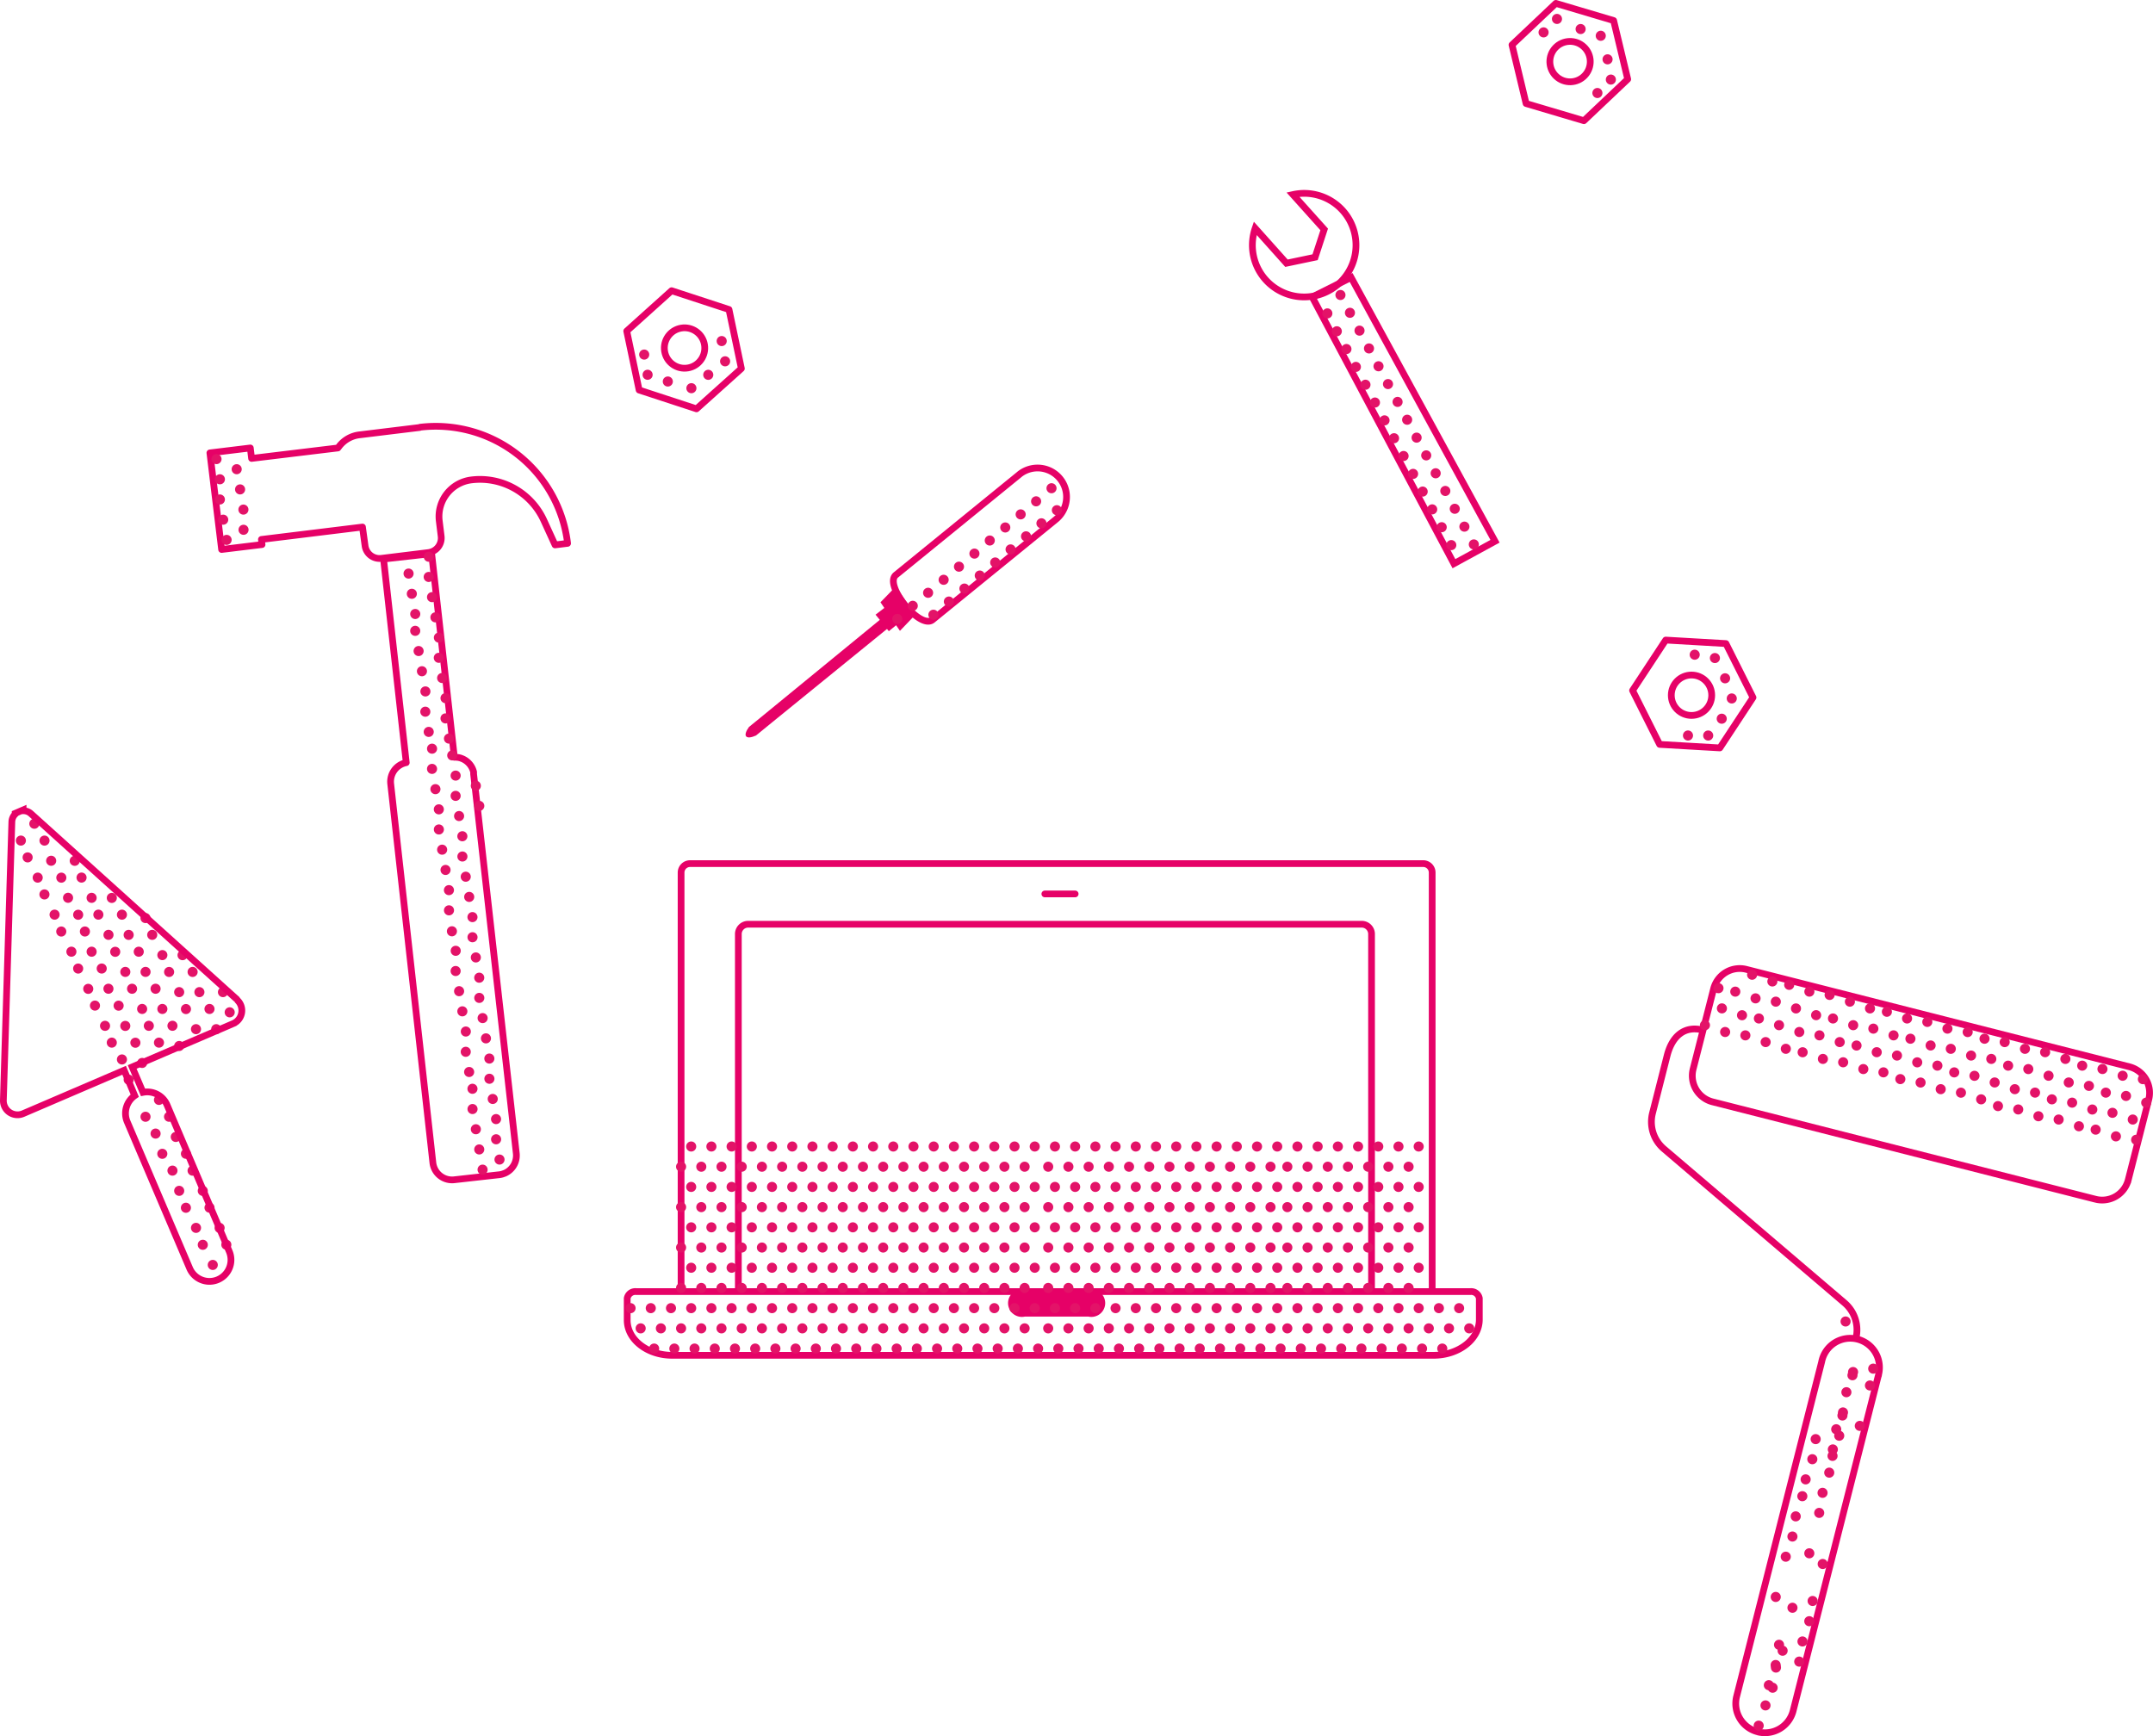 <svg xmlns="http://www.w3.org/2000/svg" width="319.62" height="257.74" viewBox="0 0 319.62 257.74">
  <title>section__header-image--tools</title>
  <circle cx="33.1" cy="147.3" r="0.75" transform="translate(-57.83 26.78) rotate(-24.37)" fill="#e31368"/>
  <circle cx="34.1" cy="150.3" r="0.75" transform="translate(-58.98 27.46) rotate(-24.37)" fill="#e31368"/>
  <circle cx="27.1" cy="141.81" r="0.75" transform="translate(-56.1 23.82) rotate(-24.37)" fill="#e31368"/>
  <circle cx="28.6" cy="144.3" r="0.75" transform="translate(-57 24.66) rotate(-24.37)" fill="#e31368"/>
  <circle cx="29.6" cy="147.3" r="0.75" transform="translate(-58.14 25.34) rotate(-24.37)" fill="#e31368"/>
  <circle cx="31.1" cy="149.8" r="0.75" transform="translate(-59.04 26.18) rotate(-24.37)" fill="#e31368"/>
  <circle cx="32.1" cy="152.8" r="0.75" transform="translate(-60.19 26.86) rotate(-24.37)" fill="#e31368"/>
  <circle cx="21.6" cy="136.3" r="0.75" transform="translate(-54.32 21.06) rotate(-24.37)" fill="#e31368"/>
  <circle cx="22.6" cy="138.8" r="0.75" transform="translate(-55.26 21.69) rotate(-24.37)" fill="#e31368"/>
  <circle cx="24.1" cy="141.8" r="0.75" transform="translate(-56.36 22.58) rotate(-24.37)" fill="#e31368"/>
  <circle cx="25.1" cy="144.3" r="0.75" transform="translate(-57.3 23.22) rotate(-24.37)" fill="#e31368"/>
  <circle cx="26.6" cy="147.3" r="0.75" transform="translate(-58.41 24.1) rotate(-24.37)" fill="#e31368"/>
  <circle cx="27.6" cy="149.81" r="0.75" transform="translate(-59.35 24.74) rotate(-24.37)" fill="#e31368"/>
  <circle cx="29.1" cy="152.8" r="0.75" transform="translate(-60.46 25.62) rotate(-24.37)" fill="#e31368"/>
  <circle cx="16.6" cy="133.31" r="0.75" transform="translate(-53.53 18.73) rotate(-24.37)" fill="#e31368"/>
  <circle cx="18.1" cy="135.8" r="0.75" transform="translate(-54.42 19.57) rotate(-24.37)" fill="#e31368"/>
  <circle cx="19.1" cy="138.8" r="0.75" transform="translate(-55.57 20.25) rotate(-24.37)" fill="#e31368"/>
  <circle cx="20.6" cy="141.3" r="0.75" transform="translate(-56.47 21.09) rotate(-24.37)" fill="#e31368"/>
  <circle cx="21.61" cy="144.3" r="0.75" transform="translate(-57.62 21.77) rotate(-24.37)" fill="#e31368"/>
  <circle cx="23.1" cy="146.8" r="0.75" transform="translate(-58.52 22.61) rotate(-24.37)" fill="#e31368"/>
  <circle cx="24.1" cy="149.8" r="0.75" transform="translate(-59.66 23.29) rotate(-24.37)" fill="#e31368"/>
  <circle cx="25.6" cy="152.3" r="0.75" transform="translate(-60.56 24.13) rotate(-24.37)" fill="#e31368"/>
  <circle cx="26.6" cy="155.3" r="0.75" transform="translate(-61.71 24.81) rotate(-24.37)" fill="#e31368"/>
  <circle cx="11.1" cy="127.8" r="0.75" transform="translate(-51.75 15.97) rotate(-24.37)" fill="#e31368"/>
  <circle cx="12.11" cy="130.3" r="0.75" transform="translate(-52.69 16.6) rotate(-24.37)" fill="#e31368"/>
  <circle cx="13.6" cy="133.3" r="0.75" transform="translate(-53.79 17.49) rotate(-24.37)" fill="#e31368"/>
  <circle cx="14.6" cy="135.8" r="0.75" transform="translate(-54.73 18.12) rotate(-24.37)" fill="#e31368"/>
  <circle cx="16.11" cy="138.8" r="0.75" transform="translate(-55.84 19.01) rotate(-24.37)" fill="#e31368"/>
  <circle cx="17.1" cy="141.31" r="0.75" transform="translate(-56.78 19.65) rotate(-24.37)" fill="#e31368"/>
  <circle cx="18.6" cy="144.3" r="0.75" transform="translate(-57.88 20.53) rotate(-24.37)" fill="#e31368"/>
  <circle cx="19.61" cy="146.8" r="0.75" transform="translate(-58.83 21.17) rotate(-24.37)" fill="#e31368"/>
  <circle cx="21.1" cy="149.8" r="0.75" transform="translate(-59.93 22.05) rotate(-24.37)" fill="#e31368"/>
  <circle cx="22.1" cy="152.3" r="0.75" transform="translate(-60.88 22.69) rotate(-24.37)" fill="#e31368"/>
  <circle cx="23.6" cy="154.8" r="0.75" transform="translate(-61.77 23.53) rotate(-24.37)" fill="#e31368"/>
  <circle cx="5.1" cy="122.3" r="0.75" transform="translate(-50.01 13) rotate(-24.37)" fill="#e31368"/>
  <circle cx="6.61" cy="124.8" r="0.75" transform="translate(-50.91 13.85) rotate(-24.37)" fill="#e31368"/>
  <circle cx="7.6" cy="127.8" r="0.75" transform="translate(-52.06 14.52) rotate(-24.37)" fill="#e31368"/>
  <circle cx="9.1" cy="130.3" r="0.75" transform="translate(-52.95 15.37) rotate(-24.37)" fill="#e31368"/>
  <circle cx="10.1" cy="133.3" r="0.75" transform="translate(-54.1 16.04) rotate(-24.37)" fill="#e31368"/>
  <circle cx="11.6" cy="135.81" r="0.75" transform="translate(-55 16.89) rotate(-24.37)" fill="#e31368"/>
  <circle cx="12.6" cy="138.3" r="0.75" transform="translate(-55.94 17.52) rotate(-24.37)" fill="#e31368"/>
  <circle cx="13.6" cy="141.3" r="0.75" transform="translate(-57.09 18.2) rotate(-24.37)" fill="#e31368"/>
  <circle cx="15.1" cy="143.8" r="0.75" transform="translate(-57.99 19.04) rotate(-24.37)" fill="#e31368"/>
  <circle cx="16.1" cy="146.8" r="0.75" transform="translate(-59.14 19.72) rotate(-24.37)" fill="#e31368"/>
  <circle cx="17.61" cy="149.31" r="0.75" transform="translate(-60.04 20.57) rotate(-24.37)" fill="#e31368"/>
  <circle cx="18.6" cy="152.31" r="0.75" transform="translate(-61.19 21.25) rotate(-24.37)" fill="#e31368"/>
  <circle cx="20.1" cy="154.81" r="0.75" transform="translate(-62.09 22.09) rotate(-24.37)" fill="#e31368"/>
  <circle cx="21.1" cy="157.81" r="0.75" transform="translate(-63.23 22.77) rotate(-24.37)" fill="#e31368"/>
  <circle cx="23.6" cy="163.3" r="0.75" transform="translate(-65.28 24.29) rotate(-24.37)" fill="#e31368"/>
  <circle cx="25.1" cy="165.8" r="0.75" transform="translate(-66.18 25.13) rotate(-24.37)" fill="#e31368"/>
  <circle cx="26.1" cy="168.8" r="0.75" transform="translate(-67.33 25.81) rotate(-24.37)" fill="#e31368"/>
  <circle cx="27.6" cy="171.3" r="0.75" transform="translate(-68.22 26.65) rotate(-24.37)" fill="#e31368"/>
  <circle cx="28.59" cy="173.81" r="0.75" transform="translate(-69.17 27.28) rotate(-24.37)" fill="#e31368"/>
  <circle cx="30.1" cy="176.81" r="0.75" transform="translate(-70.27 28.17) rotate(-24.37)" fill="#e31368"/>
  <circle cx="31.1" cy="179.3" r="0.75" transform="translate(-71.21 28.81) rotate(-24.37)" fill="#e31368"/>
  <circle cx="32.6" cy="182.31" r="0.75" transform="translate(-72.32 29.69) rotate(-24.37)" fill="#e31368"/>
  <circle cx="33.6" cy="184.8" r="0.75" transform="translate(-73.26 30.33) rotate(-24.37)" fill="#e31368"/>
  <circle cx="3.1" cy="124.8" r="0.75" transform="translate(-51.22 12.4) rotate(-24.37)" fill="#e31368"/>
  <circle cx="4.1" cy="127.3" r="0.75" transform="translate(-52.16 13.03) rotate(-24.37)" fill="#e31368"/>
  <circle cx="5.6" cy="130.3" r="0.75" transform="translate(-53.27 13.92) rotate(-24.37)" fill="#e31368"/>
  <circle cx="6.6" cy="132.8" r="0.75" transform="translate(-54.21 14.55) rotate(-24.37)" fill="#e31368"/>
  <circle cx="8.1" cy="135.8" r="0.75" transform="translate(-55.31 15.44) rotate(-24.37)" fill="#e31368"/>
  <circle cx="9.1" cy="138.3" r="0.75" transform="translate(-56.26 16.08) rotate(-24.37)" fill="#e31368"/>
  <circle cx="10.6" cy="141.3" r="0.75" transform="translate(-57.36 16.96) rotate(-24.37)" fill="#e31368"/>
  <circle cx="11.6" cy="143.8" r="0.75" transform="translate(-58.3 17.6) rotate(-24.37)" fill="#e31368"/>
  <circle cx="13.1" cy="146.81" r="0.75" transform="translate(-59.41 18.49) rotate(-24.37)" fill="#e31368"/>
  <circle cx="14.1" cy="149.3" r="0.75" transform="translate(-60.35 19.12) rotate(-24.37)" fill="#e31368"/>
  <circle cx="15.6" cy="152.3" r="0.75" transform="translate(-61.46 20.01) rotate(-24.37)" fill="#e31368"/>
  <circle cx="16.6" cy="154.8" r="0.75" transform="translate(-62.4 20.64) rotate(-24.37)" fill="#e31368"/>
  <circle cx="18.1" cy="157.3" r="0.75" transform="translate(-63.29 21.48) rotate(-24.37)" fill="#e31368"/>
  <circle cx="19.1" cy="160.3" r="0.75" transform="translate(-64.44 22.16) rotate(-24.37)" fill="#e31368"/>
  <circle cx="21.6" cy="165.81" r="0.75" transform="translate(-66.49 23.68) rotate(-24.37)" fill="#e31368"/>
  <circle cx="23.1" cy="168.3" r="0.75" transform="translate(-67.39 24.53) rotate(-24.37)" fill="#e31368"/>
  <circle cx="24.1" cy="171.3" r="0.75" transform="translate(-68.54 25.21) rotate(-24.37)" fill="#e31368"/>
  <circle cx="25.6" cy="173.8" r="0.75" transform="translate(-69.43 26.05) rotate(-24.37)" fill="#e31368"/>
  <circle cx="26.6" cy="176.8" r="0.75" transform="translate(-70.58 26.73) rotate(-24.37)" fill="#e31368"/>
  <circle cx="27.6" cy="179.31" r="0.75" transform="translate(-71.53 27.37) rotate(-24.37)" fill="#e31368"/>
  <circle cx="29.1" cy="182.3" r="0.75" transform="translate(-72.63 28.25) rotate(-24.37)" fill="#e31368"/>
  <circle cx="30.1" cy="184.81" r="0.75" transform="translate(-73.57 28.89) rotate(-24.37)" fill="#e31368"/>
  <circle cx="31.59" cy="187.8" r="0.75" transform="translate(-74.68 29.77) rotate(-24.37)" fill="#e31368"/>
  <path d="M35.25,148.45,4.6,120.81a1.67,1.67,0,0,0-1.17-.44v-.12l-1.18.51v.12A1.68,1.68,0,0,0,1.76,122L.5,163.34a2.1,2.1,0,0,0,2.93,2l15-6.44L20,162.67a3.21,3.21,0,0,0-1.11,3.89l9.27,21.75a3.19,3.19,0,0,0,5.87-2.52L24.8,164.06a3.19,3.19,0,0,0-3.57-1.88l-1.61-3.77,15-6.44a2.11,2.11,0,0,0,.58-3.51" fill="none" stroke="#e60167" stroke-miterlimit="10"/>
  <path d="M62.3,63.47l-8.93,1.09a4.45,4.45,0,0,0-3,1.68l-.21.27L37.35,68.06l-.19-1.55-6,.73L32.9,81.58l6-.73-.09-.76,15-1.84L54.19,81a2.17,2.17,0,0,0,2.41,1.9h0l7-.86a2.18,2.18,0,0,0,1.89-2.43l-.28-2.27A5.47,5.47,0,0,1,70,71.25a10.42,10.42,0,0,1,10.73,6l1.67,3.65,1.86-.23a19.71,19.71,0,0,0-21.9-17.24h0" fill="none" stroke="#e60167" stroke-linecap="round" stroke-linejoin="round"/>
  <path d="M70.31,114.92q0-.14,0-.29a2.88,2.88,0,0,0-1.71-2l-.24-.09h0a2.84,2.84,0,0,0-.91-.11L64.08,82.2l-7.14.8,3.37,30.23A2.88,2.88,0,0,0,58,116.37l6.26,56.25a2.87,2.87,0,0,0,3.17,2.54h0l6.7-.75a2.86,2.86,0,0,0,.44-.09l.37-.13h0a2.88,2.88,0,0,0,1.7-3Z" fill="none" stroke="#e60167" stroke-linecap="round" stroke-linejoin="round"/>
  <circle cx="70.64" cy="116.66" r="0.75" transform="translate(-13.41 9.26) rotate(-6.85)" fill="#e31368"/>
  <circle cx="71.15" cy="119.65" r="0.75" transform="translate(-13.76 9.34) rotate(-6.85)" fill="#e31368"/>
  <circle cx="63.65" cy="82.66" r="0.75" transform="translate(-9.4 8.18) rotate(-6.85)" fill="#e31368"/>
  <circle cx="63.64" cy="85.66" r="0.75" transform="translate(-9.76 8.2) rotate(-6.85)" fill="#e31368"/>
  <circle cx="64.14" cy="88.66" r="0.75" transform="translate(-10.12 8.28) rotate(-6.85)" fill="#e31368"/>
  <circle cx="64.64" cy="91.66" r="0.75" transform="translate(-10.47 8.36) rotate(-6.85)" fill="#e31368"/>
  <circle cx="65.15" cy="94.66" r="0.75" transform="translate(-10.82 8.45) rotate(-6.85)" fill="#e31368"/>
  <circle cx="65.14" cy="97.66" r="0.75" transform="translate(-11.18 8.47) rotate(-6.85)" fill="#e31368"/>
  <circle cx="65.64" cy="100.66" r="0.75" transform="translate(-11.54 8.55) rotate(-6.85)" fill="#e31368"/>
  <circle cx="66.14" cy="103.65" r="0.75" transform="translate(-11.89 8.63) rotate(-6.85)" fill="#e31368"/>
  <circle cx="66.14" cy="106.66" r="0.75" transform="translate(-12.25 8.65) rotate(-6.85)" fill="#e31368"/>
  <circle cx="66.65" cy="109.66" r="0.75" transform="translate(-12.6 8.73) rotate(-6.85)" fill="#e31368"/>
  <circle cx="67.14" cy="112.15" r="0.75" transform="translate(-12.9 8.81) rotate(-6.85)" fill="#e31368"/>
  <circle cx="67.64" cy="115.15" r="0.75" transform="translate(-13.25 8.89) rotate(-6.85)" fill="#e31368"/>
  <circle cx="67.64" cy="118.16" r="0.75" transform="translate(-13.61 8.91) rotate(-6.85)" fill="#e31368"/>
  <circle cx="68.15" cy="121.16" r="0.75" transform="translate(-13.96 8.99) rotate(-6.85)" fill="#e31368"/>
  <circle cx="68.64" cy="124.16" r="0.75" transform="translate(-14.32 9.07) rotate(-6.85)" fill="#e31368"/>
  <circle cx="68.65" cy="127.16" r="0.75" transform="translate(-14.68 9.1) rotate(-6.85)" fill="#e31368"/>
  <circle cx="69.14" cy="130.16" r="0.75" transform="translate(-15.03 9.18) rotate(-6.85)" fill="#e31368"/>
  <circle cx="69.65" cy="133.16" r="0.75" transform="translate(-15.38 9.26) rotate(-6.85)" fill="#e31368"/>
  <circle cx="70.14" cy="136.16" r="0.75" transform="translate(-15.74 9.34) rotate(-6.85)" fill="#e31368"/>
  <circle cx="70.15" cy="139.15" r="0.75" transform="translate(-16.1 9.36) rotate(-6.85)" fill="#e31368"/>
  <circle cx="70.64" cy="142.15" r="0.75" transform="translate(-16.45 9.44) rotate(-6.85)" fill="#e31368"/>
  <circle cx="71.15" cy="145.16" r="0.75" transform="translate(-16.81 9.52) rotate(-6.85)" fill="#e31368"/>
  <circle cx="71.15" cy="148.16" r="0.75" transform="translate(-17.16 9.54) rotate(-6.85)" fill="#e31368"/>
  <circle cx="71.65" cy="151.16" r="0.75" transform="translate(-17.52 9.62) rotate(-6.85)" fill="#e31368"/>
  <circle cx="72.14" cy="154.16" r="0.75" transform="translate(-17.87 9.71) rotate(-6.85)" fill="#e31368"/>
  <circle cx="72.65" cy="157.16" r="0.75" transform="translate(-18.23 9.79) rotate(-6.85)" fill="#e31368"/>
  <circle cx="72.65" cy="160.16" r="0.75" transform="translate(-18.58 9.81) rotate(-6.85)" fill="#e31368"/>
  <circle cx="73.15" cy="163.16" r="0.75" transform="translate(-18.94 9.89) rotate(-6.85)" fill="#e31368"/>
  <circle cx="73.64" cy="166.15" r="0.75" transform="translate(-19.29 9.97) rotate(-6.85)" fill="#e31368"/>
  <circle cx="73.65" cy="169.15" r="0.75" transform="translate(-19.65 9.99) rotate(-6.85)" fill="#e31368"/>
  <circle cx="74.15" cy="172.16" r="0.75" transform="translate(-20 10.07) rotate(-6.85)" fill="#e31368"/>
  <circle cx="60.65" cy="85.16" r="0.75" transform="translate(-9.72 7.84) rotate(-6.85)" fill="#e31368"/>
  <circle cx="61.14" cy="88.16" r="0.75" transform="translate(-10.08 7.92) rotate(-6.85)" fill="#e31368"/>
  <circle cx="61.64" cy="91.16" r="0.75" transform="translate(-10.43 8) rotate(-6.85)" fill="#e31368"/>
  <circle cx="61.64" cy="93.66" r="0.75" transform="translate(-10.73 8.02) rotate(-6.85)" fill="#e31368"/>
  <circle cx="62.15" cy="96.66" r="0.75" transform="translate(-11.09 8.1) rotate(-6.85)" fill="#e31368"/>
  <circle cx="62.64" cy="99.66" r="0.75" transform="translate(-11.44 8.18) rotate(-6.85)" fill="#e31368"/>
  <circle cx="63.15" cy="102.66" r="0.75" transform="translate(-11.79 8.26) rotate(-6.85)" fill="#e31368"/>
  <circle cx="63.14" cy="105.66" r="0.75" transform="translate(-12.15 8.29) rotate(-6.85)" fill="#e31368"/>
  <circle cx="63.65" cy="108.66" r="0.75" transform="translate(-12.51 8.37) rotate(-6.85)" fill="#e31368"/>
  <circle cx="64.14" cy="111.16" r="0.75" transform="translate(-12.8 8.44) rotate(-6.85)" fill="#e31368"/>
  <circle cx="64.14" cy="114.16" r="0.75" transform="translate(-13.16 8.46) rotate(-6.85)" fill="#e31368"/>
  <circle cx="64.64" cy="117.16" r="0.75" transform="translate(-13.51 8.55) rotate(-6.85)" fill="#e31368"/>
  <circle cx="65.15" cy="120.16" r="0.75" transform="translate(-13.87 8.63) rotate(-6.85)" fill="#e31368"/>
  <circle cx="65.15" cy="123.15" r="0.75" transform="translate(-14.22 8.65) rotate(-6.85)" fill="#e31368"/>
  <circle cx="65.64" cy="126.15" r="0.75" transform="translate(-14.58 8.73) rotate(-6.85)" fill="#e31368"/>
  <circle cx="66.14" cy="129.16" r="0.75" transform="translate(-14.93 8.81) rotate(-6.85)" fill="#e31368"/>
  <circle cx="66.65" cy="132.16" r="0.75" transform="translate(-15.29 8.89) rotate(-6.85)" fill="#e31368"/>
  <circle cx="66.65" cy="135.16" r="0.75" transform="translate(-15.64 8.91) rotate(-6.85)" fill="#e31368"/>
  <circle cx="67.09" cy="138.27" r="0.75" transform="translate(-15.99 8.97) rotate(-6.84)" fill="#e31368"/>
  <circle cx="67.65" cy="141.16" r="0.75" transform="translate(-16.35 9.08) rotate(-6.85)" fill="#e31368"/>
  <circle cx="67.64" cy="144.16" r="0.75" transform="translate(-16.71 9.1) rotate(-6.85)" fill="#e31368"/>
  <circle cx="68.15" cy="147.16" r="0.75" transform="translate(-17.06 9.18) rotate(-6.85)" fill="#e31368"/>
  <circle cx="68.64" cy="150.15" r="0.75" transform="translate(-17.42 9.26) rotate(-6.85)" fill="#e31368"/>
  <circle cx="69.15" cy="153.15" r="0.75" transform="translate(-17.77 9.34) rotate(-6.85)" fill="#e31368"/>
  <circle cx="69.14" cy="156.16" r="0.75" transform="translate(-18.13 9.36) rotate(-6.85)" fill="#e31368"/>
  <circle cx="69.65" cy="159.16" r="0.75" transform="translate(-18.49 9.44) rotate(-6.85)" fill="#e31368"/>
  <circle cx="70.14" cy="161.65" r="0.75" transform="translate(-18.78 9.52) rotate(-6.85)" fill="#e31368"/>
  <circle cx="70.15" cy="164.66" r="0.75" transform="translate(-19.14 9.54) rotate(-6.85)" fill="#e31368"/>
  <circle cx="70.64" cy="167.66" r="0.75" transform="translate(-19.49 9.62) rotate(-6.85)" fill="#e31368"/>
  <circle cx="71.15" cy="170.66" r="0.75" transform="translate(-19.85 9.7) rotate(-6.85)" fill="#e31368"/>
  <circle cx="71.64" cy="173.66" r="0.75" transform="translate(-20.2 9.78) rotate(-6.85)" fill="#e31368"/>
  <circle cx="35.14" cy="69.66" r="0.75" transform="translate(-8.06 4.69) rotate(-6.85)" fill="#e31368"/>
  <circle cx="35.64" cy="72.66" r="0.75" transform="translate(-8.41 4.77) rotate(-6.85)" fill="#e31368"/>
  <circle cx="36.14" cy="75.66" r="0.75" transform="translate(-8.77 4.85) rotate(-6.85)" fill="#e31368"/>
  <circle cx="36.15" cy="78.66" r="0.75" transform="translate(-9.12 4.87) rotate(-6.85)" fill="#e31368"/>
  <circle cx="32.14" cy="68.16" r="0.75" transform="translate(-7.9 4.32) rotate(-6.85)" fill="#e31368"/>
  <circle cx="32.64" cy="71.16" r="0.75" transform="translate(-8.25 4.4) rotate(-6.85)" fill="#e31368"/>
  <circle cx="32.64" cy="74.16" r="0.75" transform="translate(-8.61 4.42) rotate(-6.85)" fill="#e31368"/>
  <circle cx="33.14" cy="77.16" r="0.75" transform="translate(-8.97 4.5) rotate(-6.85)" fill="#e31368"/>
  <circle cx="33.64" cy="80.16" r="0.75" transform="translate(-9.32 4.58) rotate(-6.85)" fill="#e31368"/>
  <polygon points="103.4 60.7 110.06 54.72 108.22 45.95 99.7 43.16 93.04 49.15 94.88 57.91 103.4 60.7" fill="none" stroke="#e60167" stroke-linecap="round" stroke-linejoin="round"/>
  <circle cx="101.62" cy="51.67" r="3" transform="translate(-10 28.51) rotate(-15.23)" fill="none" stroke="#e60167" stroke-linecap="round" stroke-linejoin="round"/>
  <circle cx="107.14" cy="50.64" r="0.75" transform="translate(-7.2 19.49) rotate(-10.06)" fill="#e31368"/>
  <circle cx="107.64" cy="53.64" r="0.75" transform="translate(-7.71 19.63) rotate(-10.06)" fill="#e31368"/>
  <circle cx="105.14" cy="55.65" r="0.75" transform="translate(-8.1 19.22) rotate(-10.06)" fill="#e31368"/>
  <circle cx="102.64" cy="57.64" r="0.75" transform="translate(-8.49 18.81) rotate(-10.06)" fill="#e31368"/>
  <circle cx="99.14" cy="56.64" r="0.75" transform="translate(-8.37 18.19) rotate(-10.06)" fill="#e31368"/>
  <circle cx="95.64" cy="52.64" r="0.75" transform="translate(-7.73 17.52) rotate(-10.06)" fill="#e31368"/>
  <circle cx="96.14" cy="55.64" r="0.75" transform="translate(-8.24 17.65) rotate(-10.06)" fill="#e31368"/>
  <path d="M156.71,77.15a4.3,4.3,0,0,0-5.36-6.73l-.08.07L133,85.36c-1.84,1.5,3.59,8.16,5.44,6.66Z" fill="none" stroke="#e60167" stroke-miterlimit="10"/>
  <path d="M135.86,91.3,133,87.06l-2.29,2.36.57.84-1.3,1,.63.77L112.8,106.62h0l-1.61,1.31c-.45.62-.63,1.15-.42,1.4s.77.18,1.46-.13l2.45-2h0l17-13.82.27.33,1.08-.88.57.83Z" fill="#e60167"/>
  <circle cx="133.2" cy="91.89" r="0.75" transform="translate(-27.83 107.85) rotate(-40.26)" fill="#e31368"/>
  <circle cx="135.5" cy="89.95" r="0.75" transform="translate(-26.03 108.87) rotate(-40.26)" fill="#e31368"/>
  <circle cx="137.78" cy="88.01" r="0.75" transform="translate(-24.24 109.89) rotate(-40.26)" fill="#e31368"/>
  <circle cx="140.08" cy="86.08" r="0.75" transform="translate(-22.44 110.92) rotate(-40.26)" fill="#e31368"/>
  <circle cx="142.37" cy="84.13" r="0.75" transform="translate(-20.65 111.94) rotate(-40.26)" fill="#e31368"/>
  <circle cx="144.66" cy="82.19" r="0.75" transform="translate(-18.85 112.96) rotate(-40.26)" fill="#e31368"/>
  <circle cx="146.94" cy="80.25" r="0.75" transform="translate(-17.06 113.97) rotate(-40.26)" fill="#e31368"/>
  <circle cx="149.24" cy="78.31" r="0.75" transform="translate(-15.26 115) rotate(-40.26)" fill="#e31368"/>
  <circle cx="151.52" cy="76.37" r="0.75" transform="translate(-13.46 116.01) rotate(-40.26)" fill="#e31368"/>
  <circle cx="153.82" cy="74.43" r="0.75" transform="translate(-11.67 117.04) rotate(-40.26)" fill="#e31368"/>
  <circle cx="156.1" cy="72.49" r="0.75" transform="translate(-9.87 118.05) rotate(-40.26)" fill="#e31368"/>
  <circle cx="138.57" cy="91.27" r="0.75" transform="translate(-26.16 111.17) rotate(-40.26)" fill="#e31368"/>
  <circle cx="140.87" cy="89.32" r="0.75" transform="translate(-24.36 112.19) rotate(-40.26)" fill="#e31368"/>
  <circle cx="143.17" cy="87.39" r="0.75" transform="translate(-22.56 113.22) rotate(-40.26)" fill="#e31368"/>
  <circle cx="145.45" cy="85.45" r="0.75" transform="translate(-20.77 114.24) rotate(-40.26)" fill="#e31368"/>
  <circle cx="147.74" cy="83.51" r="0.75" transform="translate(-18.97 115.26) rotate(-40.26)" fill="#e31368"/>
  <circle cx="150.03" cy="81.57" r="0.75" transform="translate(-17.18 116.28) rotate(-40.26)" fill="#e31368"/>
  <circle cx="152.32" cy="79.63" r="0.75" transform="translate(-15.38 117.3) rotate(-40.26)" fill="#e31368"/>
  <circle cx="154.6" cy="77.69" r="0.75" transform="translate(-13.58 118.32) rotate(-40.26)" fill="#e31368"/>
  <circle cx="156.9" cy="75.75" r="0.75" transform="translate(-11.79 119.34) rotate(-40.26)" fill="#e31368"/>
  <path d="M101.11,192V129.55a1.33,1.33,0,0,1,1.33-1.33H211.28a1.33,1.33,0,0,1,1.33,1.33h0V192" fill="none" stroke="#e60167" stroke-miterlimit="10"/>
  <path d="M109.61,191.47V138.73a1.46,1.46,0,0,1,1.39-1.51h91.22a1.46,1.46,0,0,1,1.39,1.51v52.74" fill="none" stroke="#e60167" stroke-miterlimit="10"/>
  <path d="M212.8,201.22H99.8c-3.7,0-6.69-2.34-6.69-5.22v-3.24a1.22,1.22,0,0,1,1.33-1H218.28a1.22,1.22,0,0,1,1.33,1v3.15C219.61,198.84,216.56,201.22,212.8,201.22Z" fill="none" stroke="#e60167" stroke-miterlimit="10"/>
  <line x1="155.11" y1="132.72" x2="159.61" y2="132.72" fill="none" stroke="#e60167" stroke-linecap="round" stroke-linejoin="round"/>
  <path d="M161.36,195.47h-9.21a2.05,2.05,0,1,1,0-4h9.42a2.05,2.05,0,1,1,0,4" fill="#e60167"/>
  <circle cx="102.61" cy="170.22" r="0.75" fill="#e31368"/>
  <circle cx="105.61" cy="170.22" r="0.75" fill="#e31368"/>
  <circle cx="108.61" cy="170.22" r="0.75" fill="#e31368"/>
  <circle cx="111.61" cy="170.22" r="0.75" fill="#e31368"/>
  <circle cx="114.61" cy="170.22" r="0.75" fill="#e31368"/>
  <circle cx="117.61" cy="170.22" r="0.75" fill="#e31368"/>
  <circle cx="120.61" cy="170.22" r="0.75" fill="#e31368"/>
  <circle cx="123.61" cy="170.22" r="0.75" fill="#e31368"/>
  <circle cx="126.61" cy="170.22" r="0.75" fill="#e31368"/>
  <circle cx="129.61" cy="170.22" r="0.75" fill="#e31368"/>
  <circle cx="132.61" cy="170.22" r="0.75" fill="#e31368"/>
  <circle cx="135.61" cy="170.22" r="0.75" fill="#e31368"/>
  <circle cx="138.61" cy="170.22" r="0.75" fill="#e31368"/>
  <circle cx="141.61" cy="170.22" r="0.75" fill="#e31368"/>
  <circle cx="144.61" cy="170.22" r="0.75" fill="#e31368"/>
  <circle cx="147.61" cy="170.22" r="0.75" fill="#e31368"/>
  <circle cx="150.61" cy="170.22" r="0.75" fill="#e31368"/>
  <circle cx="101.11" cy="173.22" r="0.75" fill="#e31368"/>
  <circle cx="104.11" cy="173.22" r="0.75" fill="#e31368"/>
  <circle cx="107.11" cy="173.22" r="0.75" fill="#e31368"/>
  <circle cx="110.11" cy="173.22" r="0.75" fill="#e31368"/>
  <circle cx="113.11" cy="173.22" r="0.75" fill="#e31368"/>
  <circle cx="116.11" cy="173.22" r="0.75" fill="#e31368"/>
  <circle cx="119.11" cy="173.22" r="0.75" fill="#e31368"/>
  <circle cx="122.11" cy="173.22" r="0.75" fill="#e31368"/>
  <circle cx="125.11" cy="173.22" r="0.75" fill="#e31368"/>
  <circle cx="128.11" cy="173.22" r="0.75" fill="#e31368"/>
  <circle cx="131.11" cy="173.22" r="0.75" fill="#e31368"/>
  <circle cx="134.11" cy="173.22" r="0.75" fill="#e31368"/>
  <circle cx="137.11" cy="173.22" r="0.75" fill="#e31368"/>
  <circle cx="140.11" cy="173.22" r="0.75" fill="#e31368"/>
  <circle cx="143.11" cy="173.22" r="0.75" fill="#e31368"/>
  <circle cx="146.11" cy="173.22" r="0.75" fill="#e31368"/>
  <circle cx="149.11" cy="173.22" r="0.75" fill="#e31368"/>
  <circle cx="152.11" cy="173.22" r="0.75" fill="#e31368"/>
  <circle cx="102.61" cy="176.22" r="0.75" fill="#e31368"/>
  <circle cx="105.61" cy="176.22" r="0.75" fill="#e31368"/>
  <circle cx="108.61" cy="176.22" r="0.75" fill="#e31368"/>
  <circle cx="111.61" cy="176.22" r="0.75" fill="#e31368"/>
  <circle cx="114.61" cy="176.22" r="0.75" fill="#e31368"/>
  <circle cx="117.61" cy="176.22" r="0.75" fill="#e31368"/>
  <circle cx="120.61" cy="176.22" r="0.75" fill="#e31368"/>
  <circle cx="123.61" cy="176.22" r="0.75" fill="#e31368"/>
  <circle cx="126.61" cy="176.22" r="0.75" fill="#e31368"/>
  <circle cx="129.61" cy="176.22" r="0.75" fill="#e31368"/>
  <circle cx="132.61" cy="176.22" r="0.75" fill="#e31368"/>
  <circle cx="135.61" cy="176.22" r="0.75" fill="#e31368"/>
  <circle cx="138.61" cy="176.22" r="0.75" fill="#e31368"/>
  <circle cx="141.61" cy="176.22" r="0.75" fill="#e31368"/>
  <circle cx="144.61" cy="176.22" r="0.75" fill="#e31368"/>
  <circle cx="147.61" cy="176.22" r="0.75" fill="#e31368"/>
  <circle cx="150.61" cy="176.22" r="0.75" fill="#e31368"/>
  <circle cx="101.11" cy="179.22" r="0.75" fill="#e31368"/>
  <circle cx="104.11" cy="179.22" r="0.75" fill="#e31368"/>
  <circle cx="107.11" cy="179.22" r="0.75" fill="#e31368"/>
  <circle cx="110.11" cy="179.22" r="0.75" fill="#e31368"/>
  <circle cx="113.11" cy="179.22" r="0.75" fill="#e31368"/>
  <circle cx="116.11" cy="179.22" r="0.75" fill="#e31368"/>
  <circle cx="119.11" cy="179.22" r="0.75" fill="#e31368"/>
  <circle cx="122.11" cy="179.22" r="0.75" fill="#e31368"/>
  <circle cx="125.11" cy="179.22" r="0.75" fill="#e31368"/>
  <circle cx="128.11" cy="179.22" r="0.75" fill="#e31368"/>
  <circle cx="131.11" cy="179.22" r="0.75" fill="#e31368"/>
  <circle cx="134.11" cy="179.22" r="0.75" fill="#e31368"/>
  <circle cx="137.11" cy="179.22" r="0.75" fill="#e31368"/>
  <circle cx="140.11" cy="179.22" r="0.75" fill="#e31368"/>
  <circle cx="143.11" cy="179.22" r="0.75" fill="#e31368"/>
  <circle cx="146.11" cy="179.22" r="0.75" fill="#e31368"/>
  <circle cx="149.11" cy="179.22" r="0.75" fill="#e31368"/>
  <circle cx="152.11" cy="179.22" r="0.75" fill="#e31368"/>
  <circle cx="102.61" cy="182.22" r="0.75" fill="#e31368"/>
  <circle cx="105.61" cy="182.22" r="0.75" fill="#e31368"/>
  <circle cx="108.61" cy="182.22" r="0.75" fill="#e31368"/>
  <circle cx="111.61" cy="182.22" r="0.75" fill="#e31368"/>
  <circle cx="114.61" cy="182.22" r="0.75" fill="#e31368"/>
  <circle cx="117.61" cy="182.22" r="0.75" fill="#e31368"/>
  <circle cx="120.61" cy="182.22" r="0.75" fill="#e31368"/>
  <circle cx="123.61" cy="182.22" r="0.75" fill="#e31368"/>
  <circle cx="126.61" cy="182.22" r="0.75" fill="#e31368"/>
  <circle cx="129.61" cy="182.22" r="0.75" fill="#e31368"/>
  <circle cx="132.61" cy="182.22" r="0.75" fill="#e31368"/>
  <circle cx="135.61" cy="182.22" r="0.75" fill="#e31368"/>
  <circle cx="138.61" cy="182.22" r="0.75" fill="#e31368"/>
  <circle cx="141.61" cy="182.22" r="0.75" fill="#e31368"/>
  <circle cx="144.61" cy="182.22" r="0.75" fill="#e31368"/>
  <circle cx="147.61" cy="182.22" r="0.75" fill="#e31368"/>
  <circle cx="150.61" cy="182.22" r="0.75" fill="#e31368"/>
  <circle cx="101.11" cy="185.22" r="0.75" fill="#e31368"/>
  <circle cx="104.11" cy="185.22" r="0.75" fill="#e31368"/>
  <circle cx="107.11" cy="185.22" r="0.75" fill="#e31368"/>
  <circle cx="110.11" cy="185.22" r="0.75" fill="#e31368"/>
  <circle cx="113.11" cy="185.22" r="0.75" fill="#e31368"/>
  <circle cx="116.11" cy="185.22" r="0.75" fill="#e31368"/>
  <circle cx="119.11" cy="185.22" r="0.75" fill="#e31368"/>
  <circle cx="122.11" cy="185.22" r="0.75" fill="#e31368"/>
  <circle cx="125.11" cy="185.22" r="0.75" fill="#e31368"/>
  <circle cx="128.11" cy="185.22" r="0.75" fill="#e31368"/>
  <circle cx="131.11" cy="185.22" r="0.75" fill="#e31368"/>
  <circle cx="134.11" cy="185.22" r="0.75" fill="#e31368"/>
  <circle cx="137.11" cy="185.22" r="0.75" fill="#e31368"/>
  <circle cx="140.11" cy="185.22" r="0.75" fill="#e31368"/>
  <circle cx="143.11" cy="185.22" r="0.75" fill="#e31368"/>
  <circle cx="146.11" cy="185.22" r="0.75" fill="#e31368"/>
  <circle cx="149.11" cy="185.22" r="0.75" fill="#e31368"/>
  <circle cx="152.11" cy="185.22" r="0.75" fill="#e31368"/>
  <circle cx="102.61" cy="188.22" r="0.75" fill="#e31368"/>
  <circle cx="105.61" cy="188.22" r="0.75" fill="#e31368"/>
  <circle cx="108.61" cy="188.22" r="0.75" fill="#e31368"/>
  <circle cx="111.61" cy="188.22" r="0.75" fill="#e31368"/>
  <circle cx="114.61" cy="188.22" r="0.75" fill="#e31368"/>
  <circle cx="117.61" cy="188.22" r="0.75" fill="#e31368"/>
  <circle cx="120.61" cy="188.22" r="0.75" fill="#e31368"/>
  <circle cx="123.61" cy="188.22" r="0.75" fill="#e31368"/>
  <circle cx="126.61" cy="188.22" r="0.75" fill="#e31368"/>
  <circle cx="129.61" cy="188.22" r="0.75" fill="#e31368"/>
  <circle cx="132.61" cy="188.22" r="0.75" fill="#e31368"/>
  <circle cx="135.61" cy="188.22" r="0.75" fill="#e31368"/>
  <circle cx="138.61" cy="188.22" r="0.75" fill="#e31368"/>
  <circle cx="141.61" cy="188.22" r="0.75" fill="#e31368"/>
  <circle cx="144.61" cy="188.22" r="0.75" fill="#e31368"/>
  <circle cx="147.61" cy="188.22" r="0.75" fill="#e31368"/>
  <circle cx="150.61" cy="188.22" r="0.75" fill="#e31368"/>
  <circle cx="101.11" cy="191.22" r="0.75" fill="#e31368"/>
  <circle cx="104.11" cy="191.22" r="0.75" fill="#e31368"/>
  <circle cx="107.11" cy="191.22" r="0.75" fill="#e31368"/>
  <circle cx="110.11" cy="191.22" r="0.75" fill="#e31368"/>
  <circle cx="113.11" cy="191.22" r="0.75" fill="#e31368"/>
  <circle cx="116.11" cy="191.22" r="0.75" fill="#e31368"/>
  <circle cx="119.11" cy="191.22" r="0.75" fill="#e31368"/>
  <circle cx="122.11" cy="191.22" r="0.75" fill="#e31368"/>
  <circle cx="125.11" cy="191.22" r="0.75" fill="#e31368"/>
  <circle cx="128.11" cy="191.22" r="0.75" fill="#e31368"/>
  <circle cx="131.11" cy="191.22" r="0.75" fill="#e31368"/>
  <circle cx="134.11" cy="191.22" r="0.75" fill="#e31368"/>
  <circle cx="137.11" cy="191.22" r="0.75" fill="#e31368"/>
  <circle cx="140.11" cy="191.22" r="0.75" fill="#e31368"/>
  <circle cx="143.11" cy="191.22" r="0.75" fill="#e31368"/>
  <circle cx="146.11" cy="191.22" r="0.75" fill="#e31368"/>
  <circle cx="149.11" cy="191.22" r="0.75" fill="#e31368"/>
  <circle cx="152.11" cy="191.22" r="0.75" fill="#e31368"/>
  <circle cx="93.61" cy="194.22" r="0.75" fill="#e31368"/>
  <circle cx="96.61" cy="194.22" r="0.75" fill="#e31368"/>
  <circle cx="99.61" cy="194.22" r="0.75" fill="#e31368"/>
  <circle cx="102.61" cy="194.22" r="0.75" fill="#e31368"/>
  <circle cx="105.61" cy="194.22" r="0.75" fill="#e31368"/>
  <circle cx="108.61" cy="194.22" r="0.75" fill="#e31368"/>
  <circle cx="111.61" cy="194.22" r="0.75" fill="#e31368"/>
  <circle cx="114.61" cy="194.22" r="0.75" fill="#e31368"/>
  <circle cx="117.61" cy="194.22" r="0.75" fill="#e31368"/>
  <circle cx="120.61" cy="194.22" r="0.75" fill="#e31368"/>
  <circle cx="123.61" cy="194.22" r="0.75" fill="#e31368"/>
  <circle cx="126.61" cy="194.22" r="0.75" fill="#e31368"/>
  <circle cx="129.61" cy="194.22" r="0.75" fill="#e31368"/>
  <circle cx="132.61" cy="194.22" r="0.75" fill="#e31368"/>
  <circle cx="135.61" cy="194.22" r="0.75" fill="#e31368"/>
  <circle cx="138.61" cy="194.22" r="0.75" fill="#e31368"/>
  <circle cx="141.61" cy="194.22" r="0.75" fill="#e31368"/>
  <circle cx="144.61" cy="194.22" r="0.75" fill="#e31368"/>
  <circle cx="147.61" cy="194.22" r="0.75" fill="#e31368"/>
  <circle cx="150.61" cy="194.22" r="0.75" fill="#e31368"/>
  <circle cx="95.11" cy="197.22" r="0.75" fill="#e31368"/>
  <circle cx="98.11" cy="197.22" r="0.75" fill="#e31368"/>
  <circle cx="101.11" cy="197.22" r="0.75" fill="#e31368"/>
  <circle cx="104.11" cy="197.22" r="0.75" fill="#e31368"/>
  <circle cx="107.11" cy="197.22" r="0.75" fill="#e31368"/>
  <circle cx="110.11" cy="197.22" r="0.75" fill="#e31368"/>
  <circle cx="113.11" cy="197.22" r="0.75" fill="#e31368"/>
  <circle cx="116.11" cy="197.22" r="0.75" fill="#e31368"/>
  <circle cx="119.11" cy="197.22" r="0.75" fill="#e31368"/>
  <circle cx="122.11" cy="197.22" r="0.75" fill="#e31368"/>
  <circle cx="125.11" cy="197.22" r="0.75" fill="#e31368"/>
  <circle cx="128.11" cy="197.22" r="0.75" fill="#e31368"/>
  <circle cx="131.11" cy="197.22" r="0.75" fill="#e31368"/>
  <circle cx="134.11" cy="197.22" r="0.75" fill="#e31368"/>
  <circle cx="137.11" cy="197.22" r="0.75" fill="#e31368"/>
  <circle cx="140.11" cy="197.22" r="0.75" fill="#e31368"/>
  <circle cx="143.11" cy="197.22" r="0.75" fill="#e31368"/>
  <circle cx="146.11" cy="197.22" r="0.75" fill="#e31368"/>
  <circle cx="149.11" cy="197.22" r="0.75" fill="#e31368"/>
  <circle cx="152.11" cy="197.22" r="0.75" fill="#e31368"/>
  <circle cx="153.61" cy="170.22" r="0.75" fill="#e31368"/>
  <circle cx="156.61" cy="170.22" r="0.75" fill="#e31368"/>
  <circle cx="159.61" cy="170.22" r="0.75" fill="#e31368"/>
  <circle cx="162.61" cy="170.22" r="0.75" fill="#e31368"/>
  <circle cx="165.61" cy="170.22" r="0.75" fill="#e31368"/>
  <circle cx="168.61" cy="170.22" r="0.75" fill="#e31368"/>
  <circle cx="171.61" cy="170.22" r="0.75" fill="#e31368"/>
  <circle cx="174.61" cy="170.22" r="0.75" fill="#e31368"/>
  <circle cx="177.61" cy="170.22" r="0.75" fill="#e31368"/>
  <circle cx="180.61" cy="170.22" r="0.75" fill="#e31368"/>
  <circle cx="183.61" cy="170.22" r="0.75" fill="#e31368"/>
  <circle cx="186.61" cy="170.22" r="0.75" fill="#e31368"/>
  <circle cx="189.61" cy="170.22" r="0.75" fill="#e31368"/>
  <circle cx="192.61" cy="170.22" r="0.75" fill="#e31368"/>
  <circle cx="195.61" cy="170.22" r="0.75" fill="#e31368"/>
  <circle cx="198.61" cy="170.22" r="0.75" fill="#e31368"/>
  <circle cx="201.61" cy="170.22" r="0.75" fill="#e31368"/>
  <circle cx="204.61" cy="170.22" r="0.75" fill="#e31368"/>
  <circle cx="207.61" cy="170.22" r="0.75" fill="#e31368"/>
  <circle cx="210.61" cy="170.22" r="0.75" fill="#e31368"/>
  <circle cx="155.61" cy="173.22" r="0.75" fill="#e31368"/>
  <circle cx="158.61" cy="173.22" r="0.75" fill="#e31368"/>
  <circle cx="161.61" cy="173.22" r="0.75" fill="#e31368"/>
  <circle cx="164.61" cy="173.22" r="0.75" fill="#e31368"/>
  <circle cx="167.61" cy="173.22" r="0.75" fill="#e31368"/>
  <circle cx="170.61" cy="173.22" r="0.75" fill="#e31368"/>
  <circle cx="173.61" cy="173.22" r="0.75" fill="#e31368"/>
  <circle cx="176.61" cy="173.22" r="0.75" fill="#e31368"/>
  <circle cx="179.61" cy="173.22" r="0.75" fill="#e31368"/>
  <circle cx="182.61" cy="173.22" r="0.75" fill="#e31368"/>
  <circle cx="185.61" cy="173.22" r="0.75" fill="#e31368"/>
  <circle cx="188.61" cy="173.22" r="0.75" fill="#e31368"/>
  <circle cx="191.11" cy="173.22" r="0.75" fill="#e31368"/>
  <circle cx="194.11" cy="173.22" r="0.75" fill="#e31368"/>
  <circle cx="197.11" cy="173.22" r="0.75" fill="#e31368"/>
  <circle cx="200.11" cy="173.22" r="0.75" fill="#e31368"/>
  <circle cx="203.11" cy="173.22" r="0.75" fill="#e31368"/>
  <circle cx="206.11" cy="173.22" r="0.75" fill="#e31368"/>
  <circle cx="209.11" cy="173.22" r="0.75" fill="#e31368"/>
  <circle cx="153.61" cy="176.22" r="0.75" fill="#e31368"/>
  <circle cx="156.61" cy="176.22" r="0.75" fill="#e31368"/>
  <circle cx="159.61" cy="176.22" r="0.75" fill="#e31368"/>
  <circle cx="162.61" cy="176.22" r="0.75" fill="#e31368"/>
  <circle cx="165.61" cy="176.22" r="0.75" fill="#e31368"/>
  <circle cx="168.61" cy="176.22" r="0.75" fill="#e31368"/>
  <circle cx="171.61" cy="176.22" r="0.75" fill="#e31368"/>
  <circle cx="174.61" cy="176.22" r="0.75" fill="#e31368"/>
  <circle cx="177.61" cy="176.22" r="0.75" fill="#e31368"/>
  <circle cx="180.61" cy="176.22" r="0.75" fill="#e31368"/>
  <circle cx="183.61" cy="176.22" r="0.75" fill="#e31368"/>
  <circle cx="186.61" cy="176.22" r="0.75" fill="#e31368"/>
  <circle cx="189.61" cy="176.22" r="0.75" fill="#e31368"/>
  <circle cx="192.61" cy="176.22" r="0.75" fill="#e31368"/>
  <circle cx="195.61" cy="176.22" r="0.75" fill="#e31368"/>
  <circle cx="198.61" cy="176.22" r="0.75" fill="#e31368"/>
  <circle cx="201.61" cy="176.22" r="0.75" fill="#e31368"/>
  <circle cx="204.61" cy="176.22" r="0.75" fill="#e31368"/>
  <circle cx="207.61" cy="176.22" r="0.75" fill="#e31368"/>
  <circle cx="210.61" cy="176.22" r="0.75" fill="#e31368"/>
  <circle cx="155.61" cy="179.22" r="0.75" fill="#e31368"/>
  <circle cx="158.61" cy="179.22" r="0.75" fill="#e31368"/>
  <circle cx="161.61" cy="179.22" r="0.75" fill="#e31368"/>
  <circle cx="164.61" cy="179.22" r="0.75" fill="#e31368"/>
  <circle cx="167.61" cy="179.22" r="0.75" fill="#e31368"/>
  <circle cx="170.61" cy="179.22" r="0.75" fill="#e31368"/>
  <circle cx="173.61" cy="179.22" r="0.75" fill="#e31368"/>
  <circle cx="176.61" cy="179.22" r="0.75" fill="#e31368"/>
  <circle cx="179.61" cy="179.22" r="0.75" fill="#e31368"/>
  <circle cx="182.61" cy="179.22" r="0.75" fill="#e31368"/>
  <circle cx="185.61" cy="179.22" r="0.75" fill="#e31368"/>
  <circle cx="188.61" cy="179.22" r="0.75" fill="#e31368"/>
  <circle cx="191.11" cy="179.22" r="0.75" fill="#e31368"/>
  <circle cx="194.11" cy="179.22" r="0.75" fill="#e31368"/>
  <circle cx="197.11" cy="179.22" r="0.75" fill="#e31368"/>
  <circle cx="200.11" cy="179.22" r="0.75" fill="#e31368"/>
  <circle cx="203.11" cy="179.22" r="0.75" fill="#e31368"/>
  <circle cx="206.11" cy="179.22" r="0.75" fill="#e31368"/>
  <circle cx="209.11" cy="179.22" r="0.75" fill="#e31368"/>
  <circle cx="153.61" cy="182.22" r="0.75" fill="#e31368"/>
  <circle cx="156.61" cy="182.22" r="0.75" fill="#e31368"/>
  <circle cx="159.61" cy="182.22" r="0.75" fill="#e31368"/>
  <circle cx="162.61" cy="182.22" r="0.75" fill="#e31368"/>
  <circle cx="165.61" cy="182.22" r="0.75" fill="#e31368"/>
  <circle cx="168.61" cy="182.22" r="0.75" fill="#e31368"/>
  <circle cx="171.61" cy="182.22" r="0.75" fill="#e31368"/>
  <circle cx="174.61" cy="182.22" r="0.75" fill="#e31368"/>
  <circle cx="177.61" cy="182.22" r="0.75" fill="#e31368"/>
  <circle cx="180.61" cy="182.22" r="0.75" fill="#e31368"/>
  <circle cx="183.61" cy="182.22" r="0.75" fill="#e31368"/>
  <circle cx="186.61" cy="182.22" r="0.75" fill="#e31368"/>
  <circle cx="189.61" cy="182.22" r="0.75" fill="#e31368"/>
  <circle cx="192.61" cy="182.22" r="0.75" fill="#e31368"/>
  <circle cx="195.61" cy="182.22" r="0.75" fill="#e31368"/>
  <circle cx="198.61" cy="182.22" r="0.75" fill="#e31368"/>
  <circle cx="201.61" cy="182.22" r="0.75" fill="#e31368"/>
  <circle cx="204.61" cy="182.22" r="0.75" fill="#e31368"/>
  <circle cx="207.61" cy="182.22" r="0.75" fill="#e31368"/>
  <circle cx="210.61" cy="182.22" r="0.75" fill="#e31368"/>
  <circle cx="155.61" cy="185.22" r="0.75" fill="#e31368"/>
  <circle cx="158.61" cy="185.22" r="0.75" fill="#e31368"/>
  <circle cx="161.61" cy="185.22" r="0.75" fill="#e31368"/>
  <circle cx="164.61" cy="185.22" r="0.75" fill="#e31368"/>
  <circle cx="167.61" cy="185.22" r="0.75" fill="#e31368"/>
  <circle cx="170.61" cy="185.22" r="0.75" fill="#e31368"/>
  <circle cx="173.61" cy="185.22" r="0.75" fill="#e31368"/>
  <circle cx="176.61" cy="185.22" r="0.75" fill="#e31368"/>
  <circle cx="179.61" cy="185.22" r="0.75" fill="#e31368"/>
  <circle cx="182.61" cy="185.22" r="0.75" fill="#e31368"/>
  <circle cx="185.61" cy="185.22" r="0.75" fill="#e31368"/>
  <circle cx="188.61" cy="185.22" r="0.75" fill="#e31368"/>
  <circle cx="191.11" cy="185.22" r="0.75" fill="#e31368"/>
  <circle cx="194.11" cy="185.22" r="0.75" fill="#e31368"/>
  <circle cx="197.11" cy="185.22" r="0.75" fill="#e31368"/>
  <circle cx="200.11" cy="185.22" r="0.75" fill="#e31368"/>
  <circle cx="203.11" cy="185.22" r="0.75" fill="#e31368"/>
  <circle cx="206.11" cy="185.22" r="0.75" fill="#e31368"/>
  <circle cx="209.11" cy="185.22" r="0.75" fill="#e31368"/>
  <circle cx="153.61" cy="188.22" r="0.75" fill="#e31368"/>
  <circle cx="156.61" cy="188.22" r="0.75" fill="#e31368"/>
  <circle cx="159.61" cy="188.22" r="0.75" fill="#e31368"/>
  <circle cx="162.61" cy="188.22" r="0.75" fill="#e31368"/>
  <circle cx="165.61" cy="188.22" r="0.75" fill="#e31368"/>
  <circle cx="168.61" cy="188.22" r="0.75" fill="#e31368"/>
  <circle cx="171.61" cy="188.22" r="0.75" fill="#e31368"/>
  <circle cx="174.61" cy="188.22" r="0.75" fill="#e31368"/>
  <circle cx="177.61" cy="188.22" r="0.75" fill="#e31368"/>
  <circle cx="180.61" cy="188.22" r="0.75" fill="#e31368"/>
  <circle cx="183.61" cy="188.22" r="0.75" fill="#e31368"/>
  <circle cx="186.61" cy="188.22" r="0.75" fill="#e31368"/>
  <circle cx="189.61" cy="188.22" r="0.75" fill="#e31368"/>
  <circle cx="192.61" cy="188.22" r="0.75" fill="#e31368"/>
  <circle cx="195.61" cy="188.22" r="0.75" fill="#e31368"/>
  <circle cx="198.61" cy="188.22" r="0.75" fill="#e31368"/>
  <circle cx="201.61" cy="188.22" r="0.75" fill="#e31368"/>
  <circle cx="204.61" cy="188.22" r="0.75" fill="#e31368"/>
  <circle cx="207.61" cy="188.22" r="0.75" fill="#e31368"/>
  <circle cx="210.61" cy="188.22" r="0.75" fill="#e31368"/>
  <circle cx="155.61" cy="191.22" r="0.75" fill="#e31368"/>
  <circle cx="158.61" cy="191.22" r="0.75" fill="#e31368"/>
  <circle cx="161.61" cy="191.22" r="0.75" fill="#e31368"/>
  <circle cx="164.61" cy="191.22" r="0.75" fill="#e31368"/>
  <circle cx="167.61" cy="191.22" r="0.75" fill="#e31368"/>
  <circle cx="170.61" cy="191.22" r="0.75" fill="#e31368"/>
  <circle cx="173.61" cy="191.22" r="0.75" fill="#e31368"/>
  <circle cx="176.61" cy="191.22" r="0.75" fill="#e31368"/>
  <circle cx="179.61" cy="191.22" r="0.75" fill="#e31368"/>
  <circle cx="182.61" cy="191.22" r="0.75" fill="#e31368"/>
  <circle cx="185.61" cy="191.22" r="0.75" fill="#e31368"/>
  <circle cx="188.61" cy="191.22" r="0.75" fill="#e31368"/>
  <circle cx="191.11" cy="191.22" r="0.75" fill="#e31368"/>
  <circle cx="194.11" cy="191.22" r="0.75" fill="#e31368"/>
  <circle cx="197.11" cy="191.22" r="0.75" fill="#e31368"/>
  <circle cx="200.11" cy="191.22" r="0.75" fill="#e31368"/>
  <circle cx="203.11" cy="191.22" r="0.75" fill="#e31368"/>
  <circle cx="206.11" cy="191.22" r="0.75" fill="#e31368"/>
  <circle cx="209.11" cy="191.22" r="0.75" fill="#e31368"/>
  <circle cx="153.61" cy="194.22" r="0.75" fill="#e31368"/>
  <circle cx="156.61" cy="194.22" r="0.75" fill="#e31368"/>
  <circle cx="159.61" cy="194.22" r="0.75" fill="#e31368"/>
  <circle cx="162.61" cy="194.22" r="0.75" fill="#e31368"/>
  <circle cx="165.61" cy="194.22" r="0.75" fill="#e31368"/>
  <circle cx="168.61" cy="194.22" r="0.75" fill="#e31368"/>
  <circle cx="171.61" cy="194.22" r="0.75" fill="#e31368"/>
  <circle cx="174.61" cy="194.22" r="0.75" fill="#e31368"/>
  <circle cx="177.61" cy="194.22" r="0.75" fill="#e31368"/>
  <circle cx="180.61" cy="194.22" r="0.75" fill="#e31368"/>
  <circle cx="183.61" cy="194.22" r="0.75" fill="#e31368"/>
  <circle cx="186.61" cy="194.22" r="0.75" fill="#e31368"/>
  <circle cx="189.61" cy="194.22" r="0.75" fill="#e31368"/>
  <circle cx="192.61" cy="194.22" r="0.75" fill="#e31368"/>
  <circle cx="195.61" cy="194.22" r="0.75" fill="#e31368"/>
  <circle cx="198.61" cy="194.22" r="0.75" fill="#e31368"/>
  <circle cx="201.61" cy="194.22" r="0.75" fill="#e31368"/>
  <circle cx="204.61" cy="194.22" r="0.75" fill="#e31368"/>
  <circle cx="207.61" cy="194.22" r="0.75" fill="#e31368"/>
  <circle cx="210.61" cy="194.22" r="0.75" fill="#e31368"/>
  <circle cx="213.61" cy="194.22" r="0.75" fill="#e31368"/>
  <circle cx="216.61" cy="194.22" r="0.75" fill="#e31368"/>
  <circle cx="155.61" cy="197.22" r="0.75" fill="#e31368"/>
  <circle cx="158.61" cy="197.22" r="0.75" fill="#e31368"/>
  <circle cx="161.61" cy="197.22" r="0.75" fill="#e31368"/>
  <circle cx="164.61" cy="197.22" r="0.75" fill="#e31368"/>
  <circle cx="167.61" cy="197.22" r="0.75" fill="#e31368"/>
  <circle cx="170.61" cy="197.22" r="0.75" fill="#e31368"/>
  <circle cx="173.61" cy="197.22" r="0.75" fill="#e31368"/>
  <circle cx="176.61" cy="197.22" r="0.75" fill="#e31368"/>
  <circle cx="179.61" cy="197.22" r="0.75" fill="#e31368"/>
  <circle cx="182.61" cy="197.22" r="0.75" fill="#e31368"/>
  <circle cx="185.61" cy="197.22" r="0.75" fill="#e31368"/>
  <circle cx="188.61" cy="197.22" r="0.75" fill="#e31368"/>
  <circle cx="191.11" cy="197.22" r="0.75" fill="#e31368"/>
  <circle cx="194.11" cy="197.22" r="0.75" fill="#e31368"/>
  <circle cx="197.11" cy="197.22" r="0.75" fill="#e31368"/>
  <circle cx="200.11" cy="197.22" r="0.75" fill="#e31368"/>
  <circle cx="203.11" cy="197.22" r="0.75" fill="#e31368"/>
  <circle cx="206.11" cy="197.22" r="0.75" fill="#e31368"/>
  <circle cx="209.11" cy="197.22" r="0.75" fill="#e31368"/>
  <circle cx="212.11" cy="197.22" r="0.75" fill="#e31368"/>
  <circle cx="215.11" cy="197.22" r="0.75" fill="#e31368"/>
  <circle cx="218.11" cy="197.22" r="0.75" fill="#e31368"/>
  <circle cx="97.11" cy="200.22" r="0.75" fill="#e31368"/>
  <circle cx="100.11" cy="200.22" r="0.75" fill="#e31368"/>
  <circle cx="103.11" cy="200.22" r="0.75" fill="#e31368"/>
  <circle cx="106.11" cy="200.22" r="0.75" fill="#e31368"/>
  <circle cx="109.11" cy="200.22" r="0.75" fill="#e31368"/>
  <circle cx="112.11" cy="200.22" r="0.75" fill="#e31368"/>
  <circle cx="115.11" cy="200.22" r="0.75" fill="#e31368"/>
  <circle cx="118.11" cy="200.22" r="0.75" fill="#e31368"/>
  <circle cx="121.11" cy="200.22" r="0.75" fill="#e31368"/>
  <circle cx="124.11" cy="200.22" r="0.75" fill="#e31368"/>
  <circle cx="127.11" cy="200.22" r="0.75" fill="#e31368"/>
  <circle cx="130.11" cy="200.22" r="0.75" fill="#e31368"/>
  <circle cx="133.11" cy="200.22" r="0.75" fill="#e31368"/>
  <circle cx="136.11" cy="200.22" r="0.75" fill="#e31368"/>
  <circle cx="139.11" cy="200.22" r="0.75" fill="#e31368"/>
  <circle cx="142.11" cy="200.22" r="0.75" fill="#e31368"/>
  <circle cx="145.11" cy="200.22" r="0.75" fill="#e31368"/>
  <circle cx="148.11" cy="200.22" r="0.75" fill="#e31368"/>
  <circle cx="151.11" cy="200.22" r="0.75" fill="#e31368"/>
  <circle cx="154.11" cy="200.22" r="0.75" fill="#e31368"/>
  <circle cx="157.11" cy="200.22" r="0.75" fill="#e31368"/>
  <circle cx="160.11" cy="200.22" r="0.75" fill="#e31368"/>
  <circle cx="163.11" cy="200.22" r="0.75" fill="#e31368"/>
  <circle cx="166.11" cy="200.22" r="0.75" fill="#e31368"/>
  <circle cx="169.11" cy="200.22" r="0.75" fill="#e31368"/>
  <circle cx="172.11" cy="200.22" r="0.75" fill="#e31368"/>
  <circle cx="175.11" cy="200.22" r="0.75" fill="#e31368"/>
  <circle cx="178.11" cy="200.22" r="0.75" fill="#e31368"/>
  <circle cx="181.11" cy="200.22" r="0.75" fill="#e31368"/>
  <circle cx="184.11" cy="200.22" r="0.75" fill="#e31368"/>
  <circle cx="187.11" cy="200.22" r="0.75" fill="#e31368"/>
  <circle cx="190.11" cy="200.22" r="0.75" fill="#e31368"/>
  <circle cx="193.11" cy="200.22" r="0.75" fill="#e31368"/>
  <circle cx="196.11" cy="200.22" r="0.75" fill="#e31368"/>
  <circle cx="199.11" cy="200.22" r="0.75" fill="#e31368"/>
  <circle cx="202.11" cy="200.22" r="0.75" fill="#e31368"/>
  <circle cx="205.11" cy="200.22" r="0.75" fill="#e31368"/>
  <circle cx="208.11" cy="200.22" r="0.75" fill="#e31368"/>
  <circle cx="211.11" cy="200.22" r="0.75" fill="#e31368"/>
  <circle cx="214.11" cy="200.22" r="0.75" fill="#e31368"/>
  <path d="M275.51,198.73a5.26,5.26,0,0,0-1.68-5.29L247,170.56a5.26,5.26,0,0,1-1.68-5.29l2.17-8.54c.71-2.81,2.5-4.51,5.31-3.8" fill="none" stroke="#e60167" stroke-miterlimit="10"/>
  <path d="M311.13,178.06,254.2,163.58a4,4,0,0,1-2.86-4.81l3.06-12a4,4,0,0,1,4.81-2.86l56.93,14.48a4,4,0,0,1,2.86,4.81l-3.06,12a4,4,0,0,1-4.81,2.86" fill="none" stroke="#e60167" stroke-miterlimit="10"/>
  <path d="M260.94,257.12h0a4.33,4.33,0,0,1-3.13-5.26h0l12.62-49.66a4.33,4.33,0,1,1,8.45,1.88q0,.13-.06.25L266.2,254a4.33,4.33,0,0,1-5.26,3.13" fill="none" stroke="#e60167" stroke-miterlimit="10"/>
  <circle cx="260.11" cy="144.72" r="0.75" transform="translate(53.37 358.87) rotate(-75.1)" fill="#e31368"/>
  <circle cx="263.11" cy="145.72" r="0.75" transform="translate(54.64 362.51) rotate(-75.1)" fill="#e31368"/>
  <circle cx="265.62" cy="146.22" r="0.75" transform="translate(56.01 365.31) rotate(-75.1)" fill="#e31368"/>
  <circle cx="268.61" cy="147.22" r="0.75" transform="translate(57.27 368.95) rotate(-75.1)" fill="#e31368"/>
  <circle cx="271.61" cy="147.72" r="0.75" transform="translate(59.02 372.21) rotate(-75.1)" fill="#e31368"/>
  <circle cx="274.62" cy="148.72" r="0.75" transform="translate(60.29 375.86) rotate(-75.1)" fill="#e31368"/>
  <circle cx="277.61" cy="149.71" r="0.75" transform="translate(61.55 379.5) rotate(-75.1)" fill="#e31368"/>
  <circle cx="280.11" cy="150.22" r="0.75" transform="translate(62.92 382.28) rotate(-75.1)" fill="#e31368"/>
  <circle cx="283.11" cy="151.22" r="0.75" transform="translate(64.18 385.92) rotate(-75.1)" fill="#e31368"/>
  <circle cx="286.11" cy="151.72" r="0.75" transform="translate(65.93 389.2) rotate(-75.1)" fill="#e31368"/>
  <circle cx="289.11" cy="152.72" r="0.75" transform="translate(67.18 392.84) rotate(-75.1)" fill="#e31368"/>
  <circle cx="292.11" cy="153.22" r="0.75" transform="translate(68.93 396.12) rotate(-75.1)" fill="#e31368"/>
  <circle cx="294.61" cy="154.21" r="0.75" transform="translate(69.83 399.27) rotate(-75.1)" fill="#e31368"/>
  <circle cx="297.61" cy="154.72" r="0.75" transform="translate(71.56 402.54) rotate(-75.1)" fill="#e31368"/>
  <circle cx="300.62" cy="155.72" r="0.75" transform="translate(72.83 406.19) rotate(-75.1)" fill="#e31368"/>
  <circle cx="303.61" cy="156.22" r="0.75" transform="translate(74.57 409.45) rotate(-75.1)" fill="#e31368"/>
  <circle cx="306.61" cy="157.22" r="0.75" transform="translate(75.84 413.09) rotate(-75.1)" fill="#e31368"/>
  <circle cx="309.11" cy="158.22" r="0.75" transform="translate(76.73 416.25) rotate(-75.1)" fill="#e31368"/>
  <circle cx="312.11" cy="158.72" r="0.75" transform="translate(78.48 419.52) rotate(-75.1)" fill="#e31368"/>
  <circle cx="315.11" cy="159.72" r="0.75" transform="translate(79.74 423.16) rotate(-75.1)" fill="#e31368"/>
  <circle cx="318.11" cy="160.22" r="0.75" transform="translate(81.49 426.44) rotate(-75.1)" fill="#e31368"/>
  <circle cx="255.11" cy="146.72" r="0.75" transform="translate(47.73 355.52) rotate(-75.1)" fill="#e31368"/>
  <circle cx="257.61" cy="147.22" r="0.75" transform="translate(49.1 358.32) rotate(-75.1)" fill="#e31368"/>
  <circle cx="260.61" cy="148.22" r="0.75" transform="translate(50.37 361.96) rotate(-75.1)" fill="#e31368"/>
  <circle cx="263.62" cy="148.72" r="0.75" transform="translate(52.12 365.23) rotate(-75.1)" fill="#e31368"/>
  <circle cx="266.61" cy="149.72" r="0.75" transform="translate(53.38 368.87) rotate(-75.1)" fill="#e31368"/>
  <circle cx="269.61" cy="150.72" r="0.75" transform="translate(54.63 372.51) rotate(-75.1)" fill="#e31368"/>
  <circle cx="272.11" cy="151.22" r="0.75" transform="translate(56.01 375.29) rotate(-75.1)" fill="#e31368"/>
  <circle cx="275.12" cy="152.21" r="0.75" transform="translate(57.28 378.94) rotate(-75.1)" fill="#e31368"/>
  <circle cx="278.11" cy="152.72" r="0.75" transform="translate(59.01 382.21) rotate(-75.1)" fill="#e31368"/>
  <circle cx="281.11" cy="153.72" r="0.75" transform="translate(60.27 385.85) rotate(-75.1)" fill="#e31368"/>
  <circle cx="283.61" cy="154.21" r="0.75" transform="translate(61.66 388.64) rotate(-75.1)" fill="#e31368"/>
  <circle cx="286.61" cy="155.22" r="0.75" transform="translate(62.91 392.28) rotate(-75.1)" fill="#e31368"/>
  <circle cx="289.61" cy="155.72" r="0.75" transform="translate(64.65 395.55) rotate(-75.1)" fill="#e31368"/>
  <circle cx="292.62" cy="156.72" r="0.75" transform="translate(65.92 399.2) rotate(-75.1)" fill="#e31368"/>
  <circle cx="295.61" cy="157.22" r="0.75" transform="translate(67.67 402.46) rotate(-75.1)" fill="#e31368"/>
  <circle cx="298.11" cy="158.22" r="0.75" transform="translate(68.56 405.62) rotate(-75.1)" fill="#e31368"/>
  <circle cx="301.11" cy="158.72" r="0.75" transform="translate(70.3 408.9) rotate(-75.1)" fill="#e31368"/>
  <circle cx="304.11" cy="159.72" r="0.75" transform="translate(71.57 412.53) rotate(-75.1)" fill="#e31368"/>
  <circle cx="307.11" cy="160.72" r="0.75" transform="translate(72.83 416.17) rotate(-75.1)" fill="#e31368"/>
  <circle cx="310.11" cy="161.21" r="0.75" transform="translate(74.58 419.45) rotate(-75.1)" fill="#e31368"/>
  <circle cx="312.61" cy="162.22" r="0.75" transform="translate(75.47 422.61) rotate(-75.1)" fill="#e31368"/>
  <circle cx="315.61" cy="162.72" r="0.75" transform="translate(77.21 425.87) rotate(-75.1)" fill="#e31368"/>
  <circle cx="318.62" cy="163.71" r="0.75" transform="translate(78.48 429.52) rotate(-75.1)" fill="#e31368"/>
  <circle cx="255.62" cy="149.72" r="0.75" transform="translate(45.21 358.24) rotate(-75.1)" fill="#e31368"/>
  <circle cx="258.61" cy="150.72" r="0.75" transform="translate(46.46 361.89) rotate(-75.1)" fill="#e31368"/>
  <circle cx="261.11" cy="151.22" r="0.75" transform="translate(47.84 364.66) rotate(-75.1)" fill="#e31368"/>
  <circle cx="264.11" cy="152.21" r="0.75" transform="translate(49.1 368.3) rotate(-75.1)" fill="#e31368"/>
  <circle cx="267.12" cy="153.22" r="0.75" transform="translate(50.36 371.96) rotate(-75.1)" fill="#e31368"/>
  <circle cx="270.11" cy="153.72" r="0.75" transform="translate(52.1 375.22) rotate(-75.1)" fill="#e31368"/>
  <circle cx="273.11" cy="154.72" r="0.75" transform="translate(53.37 378.86) rotate(-75.1)" fill="#e31368"/>
  <circle cx="275.61" cy="155.22" r="0.75" transform="translate(54.74 381.66) rotate(-75.1)" fill="#e31368"/>
  <circle cx="278.61" cy="156.22" r="0.75" transform="translate(56 385.29) rotate(-75.1)" fill="#e31368"/>
  <circle cx="281.62" cy="156.72" r="0.75" transform="translate(57.75 388.57) rotate(-75.1)" fill="#e31368"/>
  <circle cx="284.61" cy="157.72" r="0.75" transform="translate(59.02 392.21) rotate(-75.1)" fill="#e31368"/>
  <circle cx="287.61" cy="158.22" r="0.75" transform="translate(60.76 395.47) rotate(-75.1)" fill="#e31368"/>
  <circle cx="290.11" cy="159.22" r="0.75" transform="translate(61.65 398.63) rotate(-75.1)" fill="#e31368"/>
  <circle cx="293.11" cy="159.72" r="0.75" transform="translate(63.4 401.91) rotate(-75.1)" fill="#e31368"/>
  <circle cx="296.11" cy="160.72" r="0.75" transform="translate(64.66 405.54) rotate(-75.1)" fill="#e31368"/>
  <circle cx="299.11" cy="161.71" r="0.75" transform="translate(65.92 409.18) rotate(-75.1)" fill="#e31368"/>
  <circle cx="302.11" cy="162.22" r="0.75" transform="translate(67.66 412.46) rotate(-75.1)" fill="#e31368"/>
  <circle cx="304.61" cy="163.21" r="0.75" transform="translate(68.56 415.62) rotate(-75.1)" fill="#e31368"/>
  <circle cx="307.62" cy="163.71" r="0.75" transform="translate(70.31 418.89) rotate(-75.1)" fill="#e31368"/>
  <circle cx="310.61" cy="164.72" r="0.75" transform="translate(71.56 422.54) rotate(-75.1)" fill="#e31368"/>
  <circle cx="313.61" cy="165.22" r="0.75" transform="translate(73.3 425.8) rotate(-75.1)" fill="#e31368"/>
  <circle cx="316.62" cy="166.22" r="0.75" transform="translate(74.57 429.45) rotate(-75.1)" fill="#e31368"/>
  <circle cx="253.11" cy="152.21" r="0.75" transform="translate(40.93 357.67) rotate(-75.1)" fill="#e31368"/>
  <circle cx="256.11" cy="153.22" r="0.75" transform="translate(42.18 361.32) rotate(-75.1)" fill="#e31368"/>
  <circle cx="259.11" cy="153.72" r="0.75" transform="translate(43.93 364.59) rotate(-75.1)" fill="#e31368"/>
  <circle cx="262.11" cy="154.72" r="0.75" transform="translate(45.2 368.23) rotate(-75.1)" fill="#e31368"/>
  <circle cx="265.11" cy="155.72" r="0.75" transform="translate(46.46 371.87) rotate(-75.1)" fill="#e31368"/>
  <circle cx="267.61" cy="156.22" r="0.75" transform="translate(47.83 374.67) rotate(-75.1)" fill="#e31368"/>
  <circle cx="270.61" cy="157.22" r="0.75" transform="translate(49.1 378.3) rotate(-75.1)" fill="#e31368"/>
  <circle cx="273.62" cy="157.72" r="0.75" transform="translate(50.85 381.58) rotate(-75.1)" fill="#e31368"/>
  <circle cx="276.61" cy="158.72" r="0.75" transform="translate(52.11 385.22) rotate(-75.1)" fill="#e31368"/>
  <circle cx="279.61" cy="159.21" r="0.75" transform="translate(53.85 388.48) rotate(-75.1)" fill="#e31368"/>
  <circle cx="282.11" cy="160.22" r="0.75" transform="translate(54.74 391.64) rotate(-75.1)" fill="#e31368"/>
  <circle cx="285.11" cy="160.72" r="0.75" transform="translate(56.49 394.92) rotate(-75.1)" fill="#e31368"/>
  <circle cx="288.11" cy="161.71" r="0.75" transform="translate(57.75 398.55) rotate(-75.1)" fill="#e31368"/>
  <circle cx="291.11" cy="162.22" r="0.75" transform="translate(59.49 401.84) rotate(-75.1)" fill="#e31368"/>
  <circle cx="294.11" cy="163.22" r="0.75" transform="translate(60.75 405.47) rotate(-75.1)" fill="#e31368"/>
  <circle cx="296.61" cy="164.22" r="0.75" transform="translate(61.64 408.63) rotate(-75.1)" fill="#e31368"/>
  <circle cx="299.62" cy="164.72" r="0.75" transform="translate(63.39 411.91) rotate(-75.1)" fill="#e31368"/>
  <circle cx="302.61" cy="165.72" r="0.75" transform="translate(64.65 415.55) rotate(-75.1)" fill="#e31368"/>
  <circle cx="305.61" cy="166.22" r="0.75" transform="translate(66.4 418.81) rotate(-75.1)" fill="#e31368"/>
  <circle cx="308.62" cy="167.22" r="0.75" transform="translate(67.67 422.46) rotate(-75.1)" fill="#e31368"/>
  <circle cx="311.11" cy="167.72" r="0.75" transform="translate(69.03 425.24) rotate(-75.1)" fill="#e31368"/>
  <circle cx="314.11" cy="168.72" r="0.75" transform="translate(70.3 428.88) rotate(-75.1)" fill="#e31368"/>
  <circle cx="317.11" cy="169.22" r="0.75" transform="translate(72.05 432.16) rotate(-75.1)" fill="#e31368"/>
  <circle cx="261.09" cy="256.2" r="0.75" transform="translate(-52.82 444.01) rotate(-75.35)" fill="#e31368"/>
  <circle cx="262.09" cy="253.2" r="0.75" transform="translate(-49.16 442.73) rotate(-75.35)" fill="#e31368"/>
  <circle cx="262.6" cy="250.2" r="0.75" transform="translate(-45.89 440.98) rotate(-75.35)" fill="#e31368"/>
  <circle cx="263.6" cy="247.2" r="0.75" transform="translate(-42.23 439.71) rotate(-75.35)" fill="#e31368"/>
  <circle cx="264.1" cy="244.2" r="0.75" transform="translate(-38.95 437.95) rotate(-75.35)" fill="#e31368"/>
  <circle cx="263.63" cy="237.11" r="0.75" transform="translate(-31.78 433.22) rotate(-75.55)" fill="#e31368"/>
  <circle cx="266.09" cy="238.7" r="0.75" transform="translate(-32.14 435.77) rotate(-75.35)" fill="#e31368"/>
  <circle cx="265.11" cy="231.13" r="0.75" transform="translate(-24.87 430.17) rotate(-75.55)" fill="#e31368"/>
  <circle cx="266.1" cy="228.14" r="0.75" transform="translate(-21.23 428.88) rotate(-75.55)" fill="#e31368"/>
  <circle cx="266.59" cy="225.14" r="0.75" transform="translate(-17.96 427.11) rotate(-75.55)" fill="#e31368"/>
  <circle cx="267.58" cy="222.15" r="0.75" transform="translate(-14.33 425.82) rotate(-75.55)" fill="#e31368"/>
  <circle cx="268.07" cy="219.65" r="0.75" transform="translate(-11.54 424.42) rotate(-75.55)" fill="#e31368"/>
  <circle cx="269.06" cy="216.66" r="0.75" transform="translate(-7.9 423.13) rotate(-75.55)" fill="#e31368"/>
  <circle cx="269.55" cy="213.67" r="0.75" transform="translate(-4.63 421.37) rotate(-75.55)" fill="#e31368"/>
  <circle cx="272.1" cy="215.2" r="0.75" transform="translate(-4.93 424.02) rotate(-75.35)" fill="#e31368"/>
  <circle cx="272.59" cy="212.2" r="0.75" transform="translate(-1.65 422.26) rotate(-75.35)" fill="#e31368"/>
  <circle cx="273.59" cy="209.7" r="0.75" transform="translate(1.52 421.36) rotate(-75.35)" fill="#e31368"/>
  <circle cx="274.1" cy="206.7" r="0.75" transform="translate(4.8 419.61) rotate(-75.35)" fill="#e31368"/>
  <circle cx="275.1" cy="203.7" r="0.75" transform="translate(8.44 418.34) rotate(-75.35)" fill="#e31368"/>
  <circle cx="273.99" cy="196.21" r="0.75" transform="translate(15.61 412.56) rotate(-75.55)" fill="#e31368"/>
  <circle cx="263.17" cy="250.58" r="0.75" transform="translate(-45.17 442.89) rotate(-75.55)" fill="#e31368"/>
  <circle cx="263.65" cy="247.59" r="0.75" transform="translate(-41.9 441.11) rotate(-75.55)" fill="#e31368"/>
  <circle cx="264.65" cy="245.09" r="0.75" transform="translate(-38.74 440.2) rotate(-75.55)" fill="#e31368"/>
  <circle cx="267.1" cy="246.7" r="0.75" transform="translate(-39.13 442.72) rotate(-75.35)" fill="#e31368"/>
  <circle cx="267.59" cy="243.7" r="0.75" transform="translate(-35.87 440.96) rotate(-75.35)" fill="#e31368"/>
  <circle cx="268.59" cy="240.7" r="0.75" transform="translate(-32.21 439.68) rotate(-75.35)" fill="#e31368"/>
  <circle cx="269.1" cy="237.7" r="0.75" transform="translate(-28.94 437.93) rotate(-75.35)" fill="#e31368"/>
  <circle cx="268.6" cy="230.63" r="0.75" transform="translate(-21.76 433.17) rotate(-75.55)" fill="#e31368"/>
  <circle cx="270.59" cy="232.2" r="0.75" transform="translate(-22.5 435.27) rotate(-75.35)" fill="#e31368"/>
  <circle cx="270.08" cy="224.63" r="0.75" transform="translate(-14.85 430.1) rotate(-75.55)" fill="#e31368"/>
  <circle cx="270.57" cy="221.65" r="0.75" transform="translate(-11.59 428.34) rotate(-75.55)" fill="#e31368"/>
  <circle cx="271.56" cy="218.65" r="0.75" transform="translate(-7.94 427.05) rotate(-75.55)" fill="#e31368"/>
  <circle cx="272.05" cy="216.16" r="0.75" transform="translate(-5.16 425.66) rotate(-75.55)" fill="#e31368"/>
  <circle cx="273.04" cy="213.17" r="0.75" transform="translate(-1.52 424.37) rotate(-75.55)" fill="#e31368"/>
  <circle cx="273.53" cy="210.17" r="0.75" transform="translate(1.74 422.59) rotate(-75.55)" fill="#e31368"/>
  <circle cx="276.09" cy="211.7" r="0.75" transform="translate(1.45 425.27) rotate(-75.35)" fill="#e31368"/>
  <circle cx="275.01" cy="204.19" r="0.75" transform="translate(8.65 419.54) rotate(-75.55)" fill="#e31368"/>
  <circle cx="277.6" cy="205.7" r="0.75" transform="translate(8.38 422.25) rotate(-75.35)" fill="#e31368"/>
  <circle cx="278.09" cy="203.2" r="0.75" transform="translate(11.16 420.86) rotate(-75.35)" fill="#e31368"/>
  <polygon points="260.24 103.56 256.22 95.55 247.28 95.03 242.36 102.51 246.38 110.52 255.32 111.04 260.24 103.56" fill="none" stroke="#e60167" stroke-linecap="round" stroke-linejoin="round"/>
  <circle cx="251.11" cy="103.22" r="3" fill="none" stroke="#e60167" stroke-linecap="round" stroke-linejoin="round"/>
  <circle cx="251.59" cy="97.2" r="0.75" transform="translate(132.11 339.01) rotate(-84.83)" fill="#e31368"/>
  <circle cx="254.59" cy="97.7" r="0.75" transform="translate(134.34 342.45) rotate(-84.83)" fill="#e31368"/>
  <circle cx="256.09" cy="100.71" r="0.75" transform="translate(132.72 346.68) rotate(-84.83)" fill="#e31368"/>
  <circle cx="257.09" cy="103.7" r="0.75" transform="translate(130.64 350.4) rotate(-84.83)" fill="#e31368"/>
  <circle cx="255.59" cy="106.71" r="0.75" transform="translate(126.29 351.64) rotate(-84.83)" fill="#e31368"/>
  <circle cx="250.59" cy="109.2" r="0.75" transform="translate(119.25 348.93) rotate(-84.83)" fill="#e31368"/>
  <circle cx="253.59" cy="109.2" r="0.75" transform="translate(121.98 351.92) rotate(-84.83)" fill="#e31368"/>
  <polygon points="239.55 3.05 230.97 0.5 224.46 6.66 226.55 15.37 235.14 17.92 241.64 11.76 239.55 3.05" fill="none" stroke="#e60167" stroke-linecap="round" stroke-linejoin="round"/>
  <circle cx="233.09" cy="9.15" r="3" transform="translate(66.85 172.8) rotate(-46.8)" fill="none" stroke="#e60167" stroke-linecap="round" stroke-linejoin="round"/>
  <circle cx="229.15" cy="4.81" r="0.75" transform="translate(54.65 153.41) rotate(-41.62)" fill="#e31368"/>
  <circle cx="231.14" cy="2.81" r="0.75" transform="translate(56.48 154.23) rotate(-41.62)" fill="#e31368"/>
  <circle cx="234.65" cy="4.31" r="0.75" transform="translate(56.37 156.94) rotate(-41.62)" fill="#e31368"/>
  <circle cx="237.64" cy="5.31" r="0.75" transform="translate(56.46 159.18) rotate(-41.62)" fill="#e31368"/>
  <circle cx="238.65" cy="8.81" r="0.75" transform="translate(54.39 160.73) rotate(-41.62)" fill="#e31368"/>
  <circle cx="237.14" cy="13.81" r="0.75" transform="translate(50.69 160.99) rotate(-41.62)" fill="#e31368"/>
  <circle cx="239.14" cy="11.81" r="0.75" transform="translate(52.52 161.82) rotate(-41.62)" fill="#e31368"/>
  <g>
    <polygon points="194.8 44.09 215.84 83.69 221.94 80.36 200.58 41.2 194.8 44.09" fill="none" stroke="#e60167" stroke-miterlimit="10"/>
    <path d="M196.58,34.06l-1.35,4.13-4.25.89-4.64-5.19a7.69,7.69,0,1,0,5.6-5Z" fill="none" stroke="#e60167" stroke-miterlimit="10"/>
  </g>
  <circle cx="198.99" cy="43.8" r="0.75" transform="translate(2.86 98.99) rotate(-28.13)" fill="#e31368"/>
  <circle cx="200.4" cy="46.44" r="0.75" transform="translate(1.78 99.97) rotate(-28.13)" fill="#e31368"/>
  <circle cx="201.82" cy="49.09" r="0.75" transform="translate(0.7 100.95) rotate(-28.13)" fill="#e31368"/>
  <circle cx="203.23" cy="51.73" r="0.75" transform="translate(-0.38 101.93) rotate(-28.13)" fill="#e31368"/>
  <circle cx="204.65" cy="54.38" r="0.75" transform="translate(-1.47 102.91) rotate(-28.13)" fill="#e31368"/>
  <circle cx="206.06" cy="57.02" r="0.75" transform="translate(-2.55 103.89) rotate(-28.13)" fill="#e31368"/>
  <circle cx="207.48" cy="59.67" r="0.75" transform="translate(-3.63 104.87) rotate(-28.13)" fill="#e31368"/>
  <circle cx="208.9" cy="62.32" r="0.75" transform="translate(-4.71 105.85) rotate(-28.13)" fill="#e31368"/>
  <circle cx="210.3" cy="64.97" r="0.75" transform="translate(-5.79 106.83) rotate(-28.13)" fill="#e31368"/>
  <circle cx="211.73" cy="67.61" r="0.75" transform="translate(-6.87 107.81) rotate(-28.13)" fill="#e31368"/>
  <circle cx="213.13" cy="70.26" r="0.75" transform="translate(-7.95 108.79) rotate(-28.13)" fill="#e31368"/>
  <circle cx="214.56" cy="72.89" r="0.75" transform="translate(-9.02 109.77) rotate(-28.13)" fill="#e31368"/>
  <circle cx="215.96" cy="75.54" r="0.75" transform="translate(-10.1 110.74) rotate(-28.13)" fill="#e31368"/>
  <circle cx="217.39" cy="78.19" r="0.75" transform="translate(-11.18 111.73) rotate(-28.13)" fill="#e31368"/>
  <circle cx="218.79" cy="80.83" r="0.75" transform="translate(-12.26 112.7) rotate(-28.13)" fill="#e31368"/>
  <circle cx="197.05" cy="46.53" r="0.75" transform="translate(1.34 98.4) rotate(-28.13)" fill="#e31368"/>
  <circle cx="198.46" cy="49.18" r="0.75" transform="translate(0.25 99.38) rotate(-28.13)" fill="#e31368"/>
  <circle cx="199.88" cy="51.82" r="0.75" transform="translate(-0.82 100.36) rotate(-28.13)" fill="#e31368"/>
  <circle cx="201.29" cy="54.47" r="0.75" transform="translate(-1.91 101.34) rotate(-28.13)" fill="#e31368"/>
  <circle cx="202.71" cy="57.12" r="0.75" transform="translate(-2.99 102.32) rotate(-28.13)" fill="#e31368"/>
  <circle cx="204.12" cy="59.76" r="0.75" transform="translate(-4.07 103.3) rotate(-28.13)" fill="#e31368"/>
  <circle cx="205.54" cy="62.41" r="0.75" transform="translate(-5.15 104.28) rotate(-28.13)" fill="#e31368"/>
  <circle cx="206.95" cy="65.06" r="0.75" transform="translate(-6.23 105.26) rotate(-28.13)" fill="#e31368"/>
  <circle cx="208.37" cy="67.7" r="0.75" transform="translate(-7.31 106.24) rotate(-28.13)" fill="#e31368"/>
  <circle cx="209.78" cy="70.35" r="0.75" transform="translate(-8.39 107.22) rotate(-28.13)" fill="#e31368"/>
  <circle cx="211.2" cy="72.98" r="0.75" transform="translate(-9.46 108.2) rotate(-28.13)" fill="#e31368"/>
  <circle cx="212.61" cy="75.63" r="0.75" transform="translate(-10.54 109.17) rotate(-28.13)" fill="#e31368"/>
  <circle cx="214.03" cy="78.28" r="0.75" transform="translate(-11.63 110.15) rotate(-28.13)" fill="#e31368"/>
  <circle cx="215.45" cy="80.93" r="0.75" transform="translate(-12.71 111.14) rotate(-28.13)" fill="#e31368"/>
</svg>
